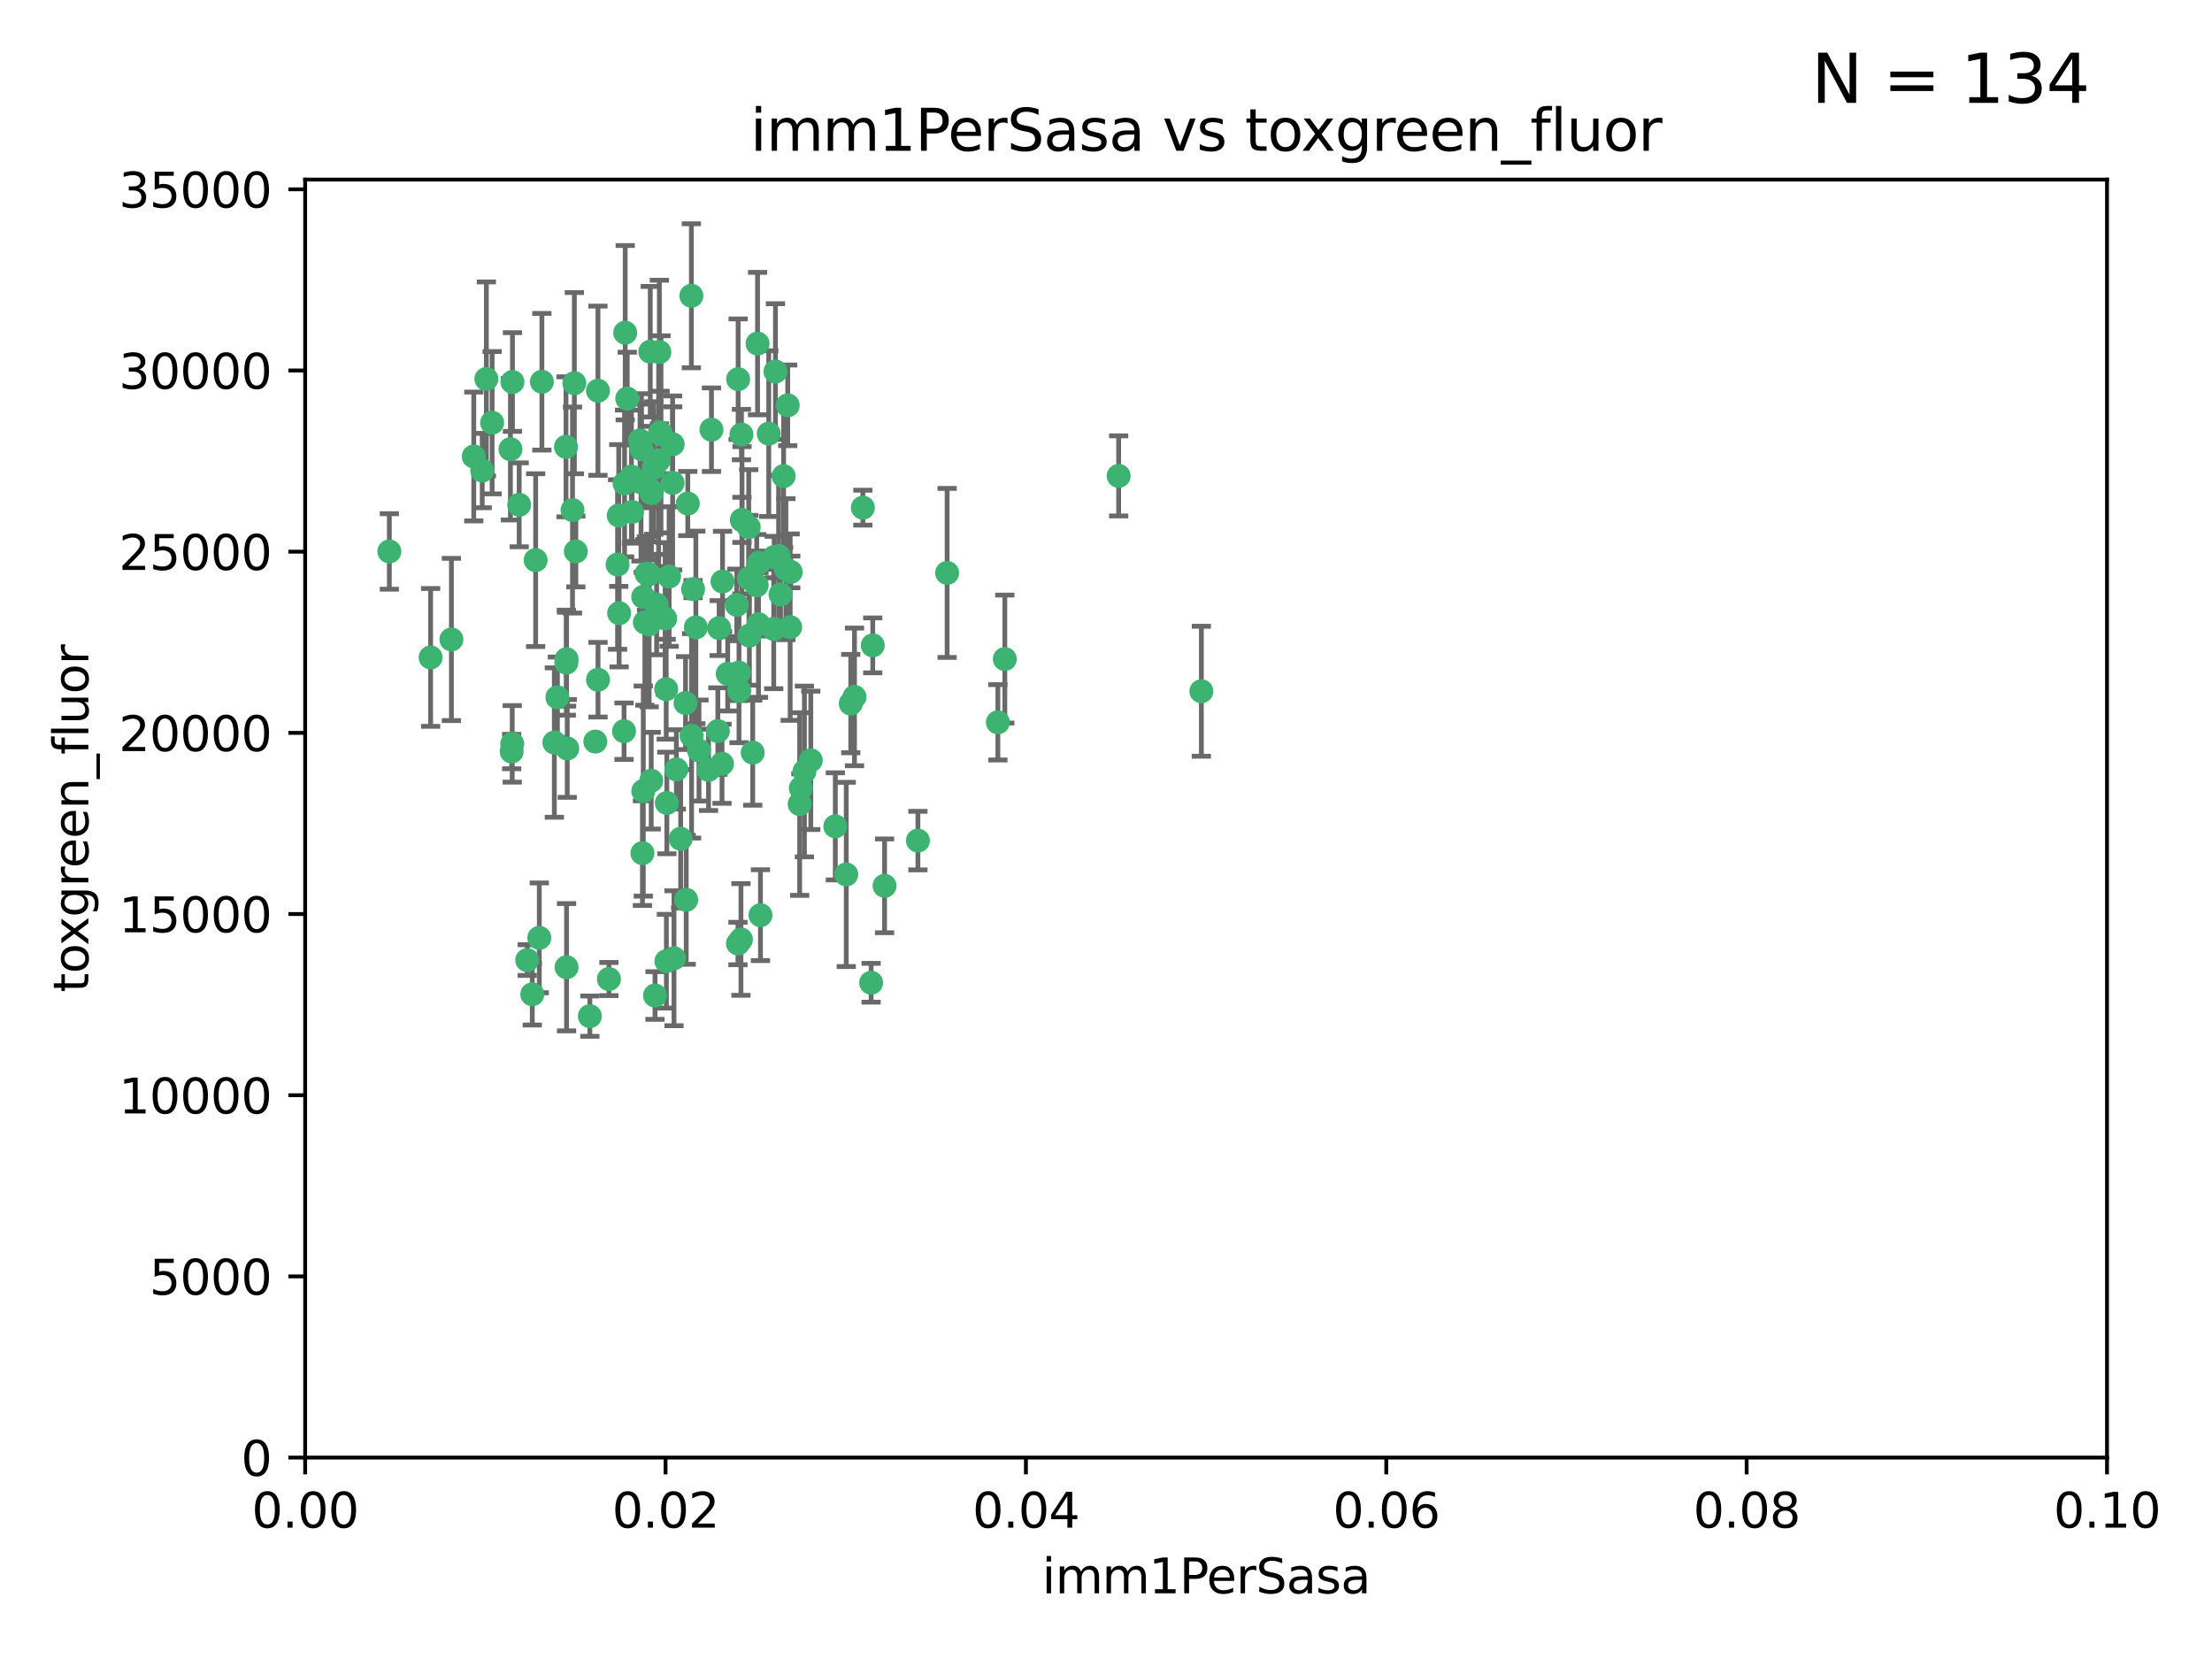 <?xml version="1.0" encoding="utf-8" standalone="no"?>
<!DOCTYPE svg PUBLIC "-//W3C//DTD SVG 1.1//EN"
  "http://www.w3.org/Graphics/SVG/1.1/DTD/svg11.dtd">
<svg xmlns:xlink="http://www.w3.org/1999/xlink" width="460.8pt" height="345.6pt" viewBox="0 0 460.8 345.6" xmlns="http://www.w3.org/2000/svg" version="1.1">
 <defs>
  <style type="text/css">*{stroke-linejoin: round; stroke-linecap: butt}</style>
 </defs>
 <g id="figure_1">
  <g id="patch_1">
   <path d="M 0 345.6 
L 460.8 345.6 
L 460.8 0 
L 0 0 
z
" style="fill: #ffffff"/>
  </g>
  <g id="axes_1">
   <g id="patch_2">
    <path d="M 63.571 303.64 
L 438.93 303.64 
L 438.93 37.411 
L 63.571 37.411 
z
" style="fill: #ffffff"/>
   </g>
   <g id="PathCollection_1">
    <defs>
     <path id="mdfb14cc38a" d="M 0 1.118 
C 0.297 1.118 0.581 1 0.791 0.791 
C 1 0.581 1.118 0.297 1.118 0 
C 1.118 -0.297 1 -0.581 0.791 -0.791 
C 0.581 -1 0.297 -1.118 0 -1.118 
C -0.297 -1.118 -0.581 -1 -0.791 -0.791 
C -1 -0.581 -1.118 -0.297 -1.118 0 
C -1.118 0.297 -1 0.581 -0.791 0.791 
C -0.581 1 -0.297 1.118 0 1.118 
z
" style="stroke: #3cb371"/>
    </defs>
    <g clip-path="url(#p2b3ad63b4c)">
     <use xlink:href="#mdfb14cc38a" x="81.107" y="114.876" style="fill: #3cb371; stroke: #3cb371"/>
     <use xlink:href="#mdfb14cc38a" x="101.319" y="78.941" style="fill: #3cb371; stroke: #3cb371"/>
     <use xlink:href="#mdfb14cc38a" x="108.155" y="105.159" style="fill: #3cb371; stroke: #3cb371"/>
     <use xlink:href="#mdfb14cc38a" x="111.586" y="116.686" style="fill: #3cb371; stroke: #3cb371"/>
     <use xlink:href="#mdfb14cc38a" x="106.332" y="93.574" style="fill: #3cb371; stroke: #3cb371"/>
     <use xlink:href="#mdfb14cc38a" x="100.458" y="98.026" style="fill: #3cb371; stroke: #3cb371"/>
     <use xlink:href="#mdfb14cc38a" x="98.695" y="95.094" style="fill: #3cb371; stroke: #3cb371"/>
     <use xlink:href="#mdfb14cc38a" x="89.706" y="136.954" style="fill: #3cb371; stroke: #3cb371"/>
     <use xlink:href="#mdfb14cc38a" x="156.017" y="120.482" style="fill: #3cb371; stroke: #3cb371"/>
     <use xlink:href="#mdfb14cc38a" x="148.21" y="89.516" style="fill: #3cb371; stroke: #3cb371"/>
     <use xlink:href="#mdfb14cc38a" x="106.757" y="79.578" style="fill: #3cb371; stroke: #3cb371"/>
     <use xlink:href="#mdfb14cc38a" x="137.211" y="95.918" style="fill: #3cb371; stroke: #3cb371"/>
     <use xlink:href="#mdfb14cc38a" x="119.957" y="114.875" style="fill: #3cb371; stroke: #3cb371"/>
     <use xlink:href="#mdfb14cc38a" x="102.518" y="88.059" style="fill: #3cb371; stroke: #3cb371"/>
     <use xlink:href="#mdfb14cc38a" x="161.277" y="116.045" style="fill: #3cb371; stroke: #3cb371"/>
     <use xlink:href="#mdfb14cc38a" x="130.666" y="83.03" style="fill: #3cb371; stroke: #3cb371"/>
     <use xlink:href="#mdfb14cc38a" x="161.183" y="131.024" style="fill: #3cb371; stroke: #3cb371"/>
     <use xlink:href="#mdfb14cc38a" x="112.885" y="79.526" style="fill: #3cb371; stroke: #3cb371"/>
     <use xlink:href="#mdfb14cc38a" x="130.11" y="100.71" style="fill: #3cb371; stroke: #3cb371"/>
     <use xlink:href="#mdfb14cc38a" x="137.361" y="73.336" style="fill: #3cb371; stroke: #3cb371"/>
     <use xlink:href="#mdfb14cc38a" x="167.576" y="160.712" style="fill: #3cb371; stroke: #3cb371"/>
     <use xlink:href="#mdfb14cc38a" x="149.54" y="152.304" style="fill: #3cb371; stroke: #3cb371"/>
     <use xlink:href="#mdfb14cc38a" x="164.607" y="130.646" style="fill: #3cb371; stroke: #3cb371"/>
     <use xlink:href="#mdfb14cc38a" x="134.683" y="119.488" style="fill: #3cb371; stroke: #3cb371"/>
     <use xlink:href="#mdfb14cc38a" x="140.118" y="100.601" style="fill: #3cb371; stroke: #3cb371"/>
     <use xlink:href="#mdfb14cc38a" x="135.699" y="102.727" style="fill: #3cb371; stroke: #3cb371"/>
     <use xlink:href="#mdfb14cc38a" x="157.637" y="121.921" style="fill: #3cb371; stroke: #3cb371"/>
     <use xlink:href="#mdfb14cc38a" x="162.201" y="115.814" style="fill: #3cb371; stroke: #3cb371"/>
     <use xlink:href="#mdfb14cc38a" x="155.975" y="109.818" style="fill: #3cb371; stroke: #3cb371"/>
     <use xlink:href="#mdfb14cc38a" x="135.464" y="73.266" style="fill: #3cb371; stroke: #3cb371"/>
     <use xlink:href="#mdfb14cc38a" x="138.568" y="128.839" style="fill: #3cb371; stroke: #3cb371"/>
     <use xlink:href="#mdfb14cc38a" x="164.725" y="119.146" style="fill: #3cb371; stroke: #3cb371"/>
     <use xlink:href="#mdfb14cc38a" x="158.417" y="190.648" style="fill: #3cb371; stroke: #3cb371"/>
     <use xlink:href="#mdfb14cc38a" x="124.564" y="81.394" style="fill: #3cb371; stroke: #3cb371"/>
     <use xlink:href="#mdfb14cc38a" x="118.027" y="137.321" style="fill: #3cb371; stroke: #3cb371"/>
     <use xlink:href="#mdfb14cc38a" x="133.537" y="100.483" style="fill: #3cb371; stroke: #3cb371"/>
     <use xlink:href="#mdfb14cc38a" x="144.066" y="153.285" style="fill: #3cb371; stroke: #3cb371"/>
     <use xlink:href="#mdfb14cc38a" x="168.903" y="158.394" style="fill: #3cb371; stroke: #3cb371"/>
     <use xlink:href="#mdfb14cc38a" x="133.331" y="91.754" style="fill: #3cb371; stroke: #3cb371"/>
     <use xlink:href="#mdfb14cc38a" x="136.786" y="125.947" style="fill: #3cb371; stroke: #3cb371"/>
     <use xlink:href="#mdfb14cc38a" x="135.226" y="130.067" style="fill: #3cb371; stroke: #3cb371"/>
     <use xlink:href="#mdfb14cc38a" x="137.695" y="90.475" style="fill: #3cb371; stroke: #3cb371"/>
     <use xlink:href="#mdfb14cc38a" x="124.016" y="154.483" style="fill: #3cb371; stroke: #3cb371"/>
     <use xlink:href="#mdfb14cc38a" x="128.894" y="107.386" style="fill: #3cb371; stroke: #3cb371"/>
     <use xlink:href="#mdfb14cc38a" x="128.653" y="117.601" style="fill: #3cb371; stroke: #3cb371"/>
     <use xlink:href="#mdfb14cc38a" x="177.231" y="146.564" style="fill: #3cb371; stroke: #3cb371"/>
     <use xlink:href="#mdfb14cc38a" x="131.665" y="106.653" style="fill: #3cb371; stroke: #3cb371"/>
     <use xlink:href="#mdfb14cc38a" x="135.696" y="102.24" style="fill: #3cb371; stroke: #3cb371"/>
     <use xlink:href="#mdfb14cc38a" x="135.196" y="119.635" style="fill: #3cb371; stroke: #3cb371"/>
     <use xlink:href="#mdfb14cc38a" x="119.649" y="79.819" style="fill: #3cb371; stroke: #3cb371"/>
     <use xlink:href="#mdfb14cc38a" x="133.995" y="124.329" style="fill: #3cb371; stroke: #3cb371"/>
     <use xlink:href="#mdfb14cc38a" x="144.38" y="122.72" style="fill: #3cb371; stroke: #3cb371"/>
     <use xlink:href="#mdfb14cc38a" x="126.849" y="203.953" style="fill: #3cb371; stroke: #3cb371"/>
     <use xlink:href="#mdfb14cc38a" x="181.811" y="134.443" style="fill: #3cb371; stroke: #3cb371"/>
     <use xlink:href="#mdfb14cc38a" x="137.51" y="90.084" style="fill: #3cb371; stroke: #3cb371"/>
     <use xlink:href="#mdfb14cc38a" x="117.908" y="93.08" style="fill: #3cb371; stroke: #3cb371"/>
     <use xlink:href="#mdfb14cc38a" x="106.707" y="154.954" style="fill: #3cb371; stroke: #3cb371"/>
     <use xlink:href="#mdfb14cc38a" x="143.28" y="104.896" style="fill: #3cb371; stroke: #3cb371"/>
     <use xlink:href="#mdfb14cc38a" x="106.59" y="156.559" style="fill: #3cb371; stroke: #3cb371"/>
     <use xlink:href="#mdfb14cc38a" x="131.536" y="99.298" style="fill: #3cb371; stroke: #3cb371"/>
     <use xlink:href="#mdfb14cc38a" x="145.613" y="156.348" style="fill: #3cb371; stroke: #3cb371"/>
     <use xlink:href="#mdfb14cc38a" x="150.409" y="159.107" style="fill: #3cb371; stroke: #3cb371"/>
     <use xlink:href="#mdfb14cc38a" x="179.751" y="105.756" style="fill: #3cb371; stroke: #3cb371"/>
     <use xlink:href="#mdfb14cc38a" x="136.196" y="97.498" style="fill: #3cb371; stroke: #3cb371"/>
     <use xlink:href="#mdfb14cc38a" x="140.132" y="92.545" style="fill: #3cb371; stroke: #3cb371"/>
     <use xlink:href="#mdfb14cc38a" x="153.995" y="143.916" style="fill: #3cb371; stroke: #3cb371"/>
     <use xlink:href="#mdfb14cc38a" x="160.144" y="90.332" style="fill: #3cb371; stroke: #3cb371"/>
     <use xlink:href="#mdfb14cc38a" x="139.392" y="120.108" style="fill: #3cb371; stroke: #3cb371"/>
     <use xlink:href="#mdfb14cc38a" x="122.878" y="211.686" style="fill: #3cb371; stroke: #3cb371"/>
     <use xlink:href="#mdfb14cc38a" x="154.563" y="108.301" style="fill: #3cb371; stroke: #3cb371"/>
     <use xlink:href="#mdfb14cc38a" x="158.007" y="130.038" style="fill: #3cb371; stroke: #3cb371"/>
     <use xlink:href="#mdfb14cc38a" x="157.812" y="71.573" style="fill: #3cb371; stroke: #3cb371"/>
     <use xlink:href="#mdfb14cc38a" x="109.831" y="200.005" style="fill: #3cb371; stroke: #3cb371"/>
     <use xlink:href="#mdfb14cc38a" x="153.769" y="78.988" style="fill: #3cb371; stroke: #3cb371"/>
     <use xlink:href="#mdfb14cc38a" x="149.81" y="130.84" style="fill: #3cb371; stroke: #3cb371"/>
     <use xlink:href="#mdfb14cc38a" x="118.169" y="155.918" style="fill: #3cb371; stroke: #3cb371"/>
     <use xlink:href="#mdfb14cc38a" x="136.451" y="207.381" style="fill: #3cb371; stroke: #3cb371"/>
     <use xlink:href="#mdfb14cc38a" x="140.407" y="199.62" style="fill: #3cb371; stroke: #3cb371"/>
     <use xlink:href="#mdfb14cc38a" x="154.575" y="108.373" style="fill: #3cb371; stroke: #3cb371"/>
     <use xlink:href="#mdfb14cc38a" x="151.594" y="140.37" style="fill: #3cb371; stroke: #3cb371"/>
     <use xlink:href="#mdfb14cc38a" x="147.6" y="160.372" style="fill: #3cb371; stroke: #3cb371"/>
     <use xlink:href="#mdfb14cc38a" x="178.006" y="145.178" style="fill: #3cb371; stroke: #3cb371"/>
     <use xlink:href="#mdfb14cc38a" x="153.495" y="126.015" style="fill: #3cb371; stroke: #3cb371"/>
     <use xlink:href="#mdfb14cc38a" x="161.542" y="77.397" style="fill: #3cb371; stroke: #3cb371"/>
     <use xlink:href="#mdfb14cc38a" x="158.116" y="117.209" style="fill: #3cb371; stroke: #3cb371"/>
     <use xlink:href="#mdfb14cc38a" x="142.811" y="146.458" style="fill: #3cb371; stroke: #3cb371"/>
     <use xlink:href="#mdfb14cc38a" x="133.632" y="93.572" style="fill: #3cb371; stroke: #3cb371"/>
     <use xlink:href="#mdfb14cc38a" x="163.716" y="118.565" style="fill: #3cb371; stroke: #3cb371"/>
     <use xlink:href="#mdfb14cc38a" x="129.998" y="152.32" style="fill: #3cb371; stroke: #3cb371"/>
     <use xlink:href="#mdfb14cc38a" x="128.977" y="127.738" style="fill: #3cb371; stroke: #3cb371"/>
     <use xlink:href="#mdfb14cc38a" x="130.241" y="69.309" style="fill: #3cb371; stroke: #3cb371"/>
     <use xlink:href="#mdfb14cc38a" x="138.918" y="167.27" style="fill: #3cb371; stroke: #3cb371"/>
     <use xlink:href="#mdfb14cc38a" x="116.121" y="145.262" style="fill: #3cb371; stroke: #3cb371"/>
     <use xlink:href="#mdfb14cc38a" x="207.877" y="150.469" style="fill: #3cb371; stroke: #3cb371"/>
     <use xlink:href="#mdfb14cc38a" x="209.321" y="137.292" style="fill: #3cb371; stroke: #3cb371"/>
     <use xlink:href="#mdfb14cc38a" x="117.976" y="138.041" style="fill: #3cb371; stroke: #3cb371"/>
     <use xlink:href="#mdfb14cc38a" x="142.949" y="187.448" style="fill: #3cb371; stroke: #3cb371"/>
     <use xlink:href="#mdfb14cc38a" x="153.946" y="140.122" style="fill: #3cb371; stroke: #3cb371"/>
     <use xlink:href="#mdfb14cc38a" x="112.344" y="195.371" style="fill: #3cb371; stroke: #3cb371"/>
     <use xlink:href="#mdfb14cc38a" x="163.241" y="99.184" style="fill: #3cb371; stroke: #3cb371"/>
     <use xlink:href="#mdfb14cc38a" x="144.029" y="61.614" style="fill: #3cb371; stroke: #3cb371"/>
     <use xlink:href="#mdfb14cc38a" x="150.516" y="121.135" style="fill: #3cb371; stroke: #3cb371"/>
     <use xlink:href="#mdfb14cc38a" x="119.263" y="106.253" style="fill: #3cb371; stroke: #3cb371"/>
     <use xlink:href="#mdfb14cc38a" x="164.097" y="84.44" style="fill: #3cb371; stroke: #3cb371"/>
     <use xlink:href="#mdfb14cc38a" x="156.112" y="132.411" style="fill: #3cb371; stroke: #3cb371"/>
     <use xlink:href="#mdfb14cc38a" x="233.037" y="99.14" style="fill: #3cb371; stroke: #3cb371"/>
     <use xlink:href="#mdfb14cc38a" x="181.47" y="204.723" style="fill: #3cb371; stroke: #3cb371"/>
     <use xlink:href="#mdfb14cc38a" x="166.831" y="164.19" style="fill: #3cb371; stroke: #3cb371"/>
     <use xlink:href="#mdfb14cc38a" x="250.266" y="143.999" style="fill: #3cb371; stroke: #3cb371"/>
     <use xlink:href="#mdfb14cc38a" x="176.29" y="182.16" style="fill: #3cb371; stroke: #3cb371"/>
     <use xlink:href="#mdfb14cc38a" x="174.014" y="172.143" style="fill: #3cb371; stroke: #3cb371"/>
     <use xlink:href="#mdfb14cc38a" x="156.807" y="156.792" style="fill: #3cb371; stroke: #3cb371"/>
     <use xlink:href="#mdfb14cc38a" x="94.037" y="133.213" style="fill: #3cb371; stroke: #3cb371"/>
     <use xlink:href="#mdfb14cc38a" x="154.458" y="90.523" style="fill: #3cb371; stroke: #3cb371"/>
     <use xlink:href="#mdfb14cc38a" x="140.899" y="160.289" style="fill: #3cb371; stroke: #3cb371"/>
     <use xlink:href="#mdfb14cc38a" x="153.727" y="196.552" style="fill: #3cb371; stroke: #3cb371"/>
     <use xlink:href="#mdfb14cc38a" x="144.959" y="130.703" style="fill: #3cb371; stroke: #3cb371"/>
     <use xlink:href="#mdfb14cc38a" x="197.304" y="119.349" style="fill: #3cb371; stroke: #3cb371"/>
     <use xlink:href="#mdfb14cc38a" x="133.833" y="177.728" style="fill: #3cb371; stroke: #3cb371"/>
     <use xlink:href="#mdfb14cc38a" x="154.355" y="195.709" style="fill: #3cb371; stroke: #3cb371"/>
     <use xlink:href="#mdfb14cc38a" x="141.792" y="174.728" style="fill: #3cb371; stroke: #3cb371"/>
     <use xlink:href="#mdfb14cc38a" x="124.578" y="141.593" style="fill: #3cb371; stroke: #3cb371"/>
     <use xlink:href="#mdfb14cc38a" x="191.219" y="175.112" style="fill: #3cb371; stroke: #3cb371"/>
     <use xlink:href="#mdfb14cc38a" x="110.882" y="207.131" style="fill: #3cb371; stroke: #3cb371"/>
     <use xlink:href="#mdfb14cc38a" x="115.48" y="154.686" style="fill: #3cb371; stroke: #3cb371"/>
     <use xlink:href="#mdfb14cc38a" x="134.334" y="129.656" style="fill: #3cb371; stroke: #3cb371"/>
     <use xlink:href="#mdfb14cc38a" x="134.01" y="164.794" style="fill: #3cb371; stroke: #3cb371"/>
     <use xlink:href="#mdfb14cc38a" x="138.782" y="143.576" style="fill: #3cb371; stroke: #3cb371"/>
     <use xlink:href="#mdfb14cc38a" x="138.822" y="200.236" style="fill: #3cb371; stroke: #3cb371"/>
     <use xlink:href="#mdfb14cc38a" x="135.66" y="162.629" style="fill: #3cb371; stroke: #3cb371"/>
     <use xlink:href="#mdfb14cc38a" x="166.587" y="167.495" style="fill: #3cb371; stroke: #3cb371"/>
     <use xlink:href="#mdfb14cc38a" x="162.604" y="123.828" style="fill: #3cb371; stroke: #3cb371"/>
     <use xlink:href="#mdfb14cc38a" x="118.024" y="201.488" style="fill: #3cb371; stroke: #3cb371"/>
     <use xlink:href="#mdfb14cc38a" x="184.271" y="184.534" style="fill: #3cb371; stroke: #3cb371"/>
    </g>
   </g>
   <g id="matplotlib.axis_1">
    <g id="xtick_1">
     <g id="line2d_1">
      <defs>
       <path id="m2417af329f" d="M 0 0 
L 0 3.5 
" style="stroke: #000000; stroke-width: 0.8"/>
      </defs>
      <g>
       <use xlink:href="#m2417af329f" x="63.571" y="303.64" style="stroke: #000000; stroke-width: 0.8"/>
      </g>
     </g>
     <g id="text_1">
      <!-- 0.00 -->
      <g transform="translate(52.438 318.238)scale(0.1 -0.1)">
       <defs>
        <path id="DejaVuSans-30" d="M 2034 4250 
Q 1547 4250 1301 3770 
Q 1056 3291 1056 2328 
Q 1056 1369 1301 889 
Q 1547 409 2034 409 
Q 2525 409 2770 889 
Q 3016 1369 3016 2328 
Q 3016 3291 2770 3770 
Q 2525 4250 2034 4250 
z
M 2034 4750 
Q 2819 4750 3233 4129 
Q 3647 3509 3647 2328 
Q 3647 1150 3233 529 
Q 2819 -91 2034 -91 
Q 1250 -91 836 529 
Q 422 1150 422 2328 
Q 422 3509 836 4129 
Q 1250 4750 2034 4750 
z
" transform="scale(0.016)"/>
        <path id="DejaVuSans-2e" d="M 684 794 
L 1344 794 
L 1344 0 
L 684 0 
L 684 794 
z
" transform="scale(0.016)"/>
       </defs>
       <use xlink:href="#DejaVuSans-30"/>
       <use xlink:href="#DejaVuSans-2e" x="63.623"/>
       <use xlink:href="#DejaVuSans-30" x="95.41"/>
       <use xlink:href="#DejaVuSans-30" x="159.033"/>
      </g>
     </g>
    </g>
    <g id="xtick_2">
     <g id="line2d_2">
      <g>
       <use xlink:href="#m2417af329f" x="138.643" y="303.64" style="stroke: #000000; stroke-width: 0.8"/>
      </g>
     </g>
     <g id="text_2">
      <!-- 0.02 -->
      <g transform="translate(127.51 318.238)scale(0.1 -0.1)">
       <defs>
        <path id="DejaVuSans-32" d="M 1228 531 
L 3431 531 
L 3431 0 
L 469 0 
L 469 531 
Q 828 903 1448 1529 
Q 2069 2156 2228 2338 
Q 2531 2678 2651 2914 
Q 2772 3150 2772 3378 
Q 2772 3750 2511 3984 
Q 2250 4219 1831 4219 
Q 1534 4219 1204 4116 
Q 875 4013 500 3803 
L 500 4441 
Q 881 4594 1212 4672 
Q 1544 4750 1819 4750 
Q 2544 4750 2975 4387 
Q 3406 4025 3406 3419 
Q 3406 3131 3298 2873 
Q 3191 2616 2906 2266 
Q 2828 2175 2409 1742 
Q 1991 1309 1228 531 
z
" transform="scale(0.016)"/>
       </defs>
       <use xlink:href="#DejaVuSans-30"/>
       <use xlink:href="#DejaVuSans-2e" x="63.623"/>
       <use xlink:href="#DejaVuSans-30" x="95.41"/>
       <use xlink:href="#DejaVuSans-32" x="159.033"/>
      </g>
     </g>
    </g>
    <g id="xtick_3">
     <g id="line2d_3">
      <g>
       <use xlink:href="#m2417af329f" x="213.715" y="303.64" style="stroke: #000000; stroke-width: 0.8"/>
      </g>
     </g>
     <g id="text_3">
      <!-- 0.04 -->
      <g transform="translate(202.582 318.238)scale(0.1 -0.1)">
       <defs>
        <path id="DejaVuSans-34" d="M 2419 4116 
L 825 1625 
L 2419 1625 
L 2419 4116 
z
M 2253 4666 
L 3047 4666 
L 3047 1625 
L 3713 1625 
L 3713 1100 
L 3047 1100 
L 3047 0 
L 2419 0 
L 2419 1100 
L 313 1100 
L 313 1709 
L 2253 4666 
z
" transform="scale(0.016)"/>
       </defs>
       <use xlink:href="#DejaVuSans-30"/>
       <use xlink:href="#DejaVuSans-2e" x="63.623"/>
       <use xlink:href="#DejaVuSans-30" x="95.41"/>
       <use xlink:href="#DejaVuSans-34" x="159.033"/>
      </g>
     </g>
    </g>
    <g id="xtick_4">
     <g id="line2d_4">
      <g>
       <use xlink:href="#m2417af329f" x="288.786" y="303.64" style="stroke: #000000; stroke-width: 0.8"/>
      </g>
     </g>
     <g id="text_4">
      <!-- 0.06 -->
      <g transform="translate(277.654 318.238)scale(0.1 -0.1)">
       <defs>
        <path id="DejaVuSans-36" d="M 2113 2584 
Q 1688 2584 1439 2293 
Q 1191 2003 1191 1497 
Q 1191 994 1439 701 
Q 1688 409 2113 409 
Q 2538 409 2786 701 
Q 3034 994 3034 1497 
Q 3034 2003 2786 2293 
Q 2538 2584 2113 2584 
z
M 3366 4563 
L 3366 3988 
Q 3128 4100 2886 4159 
Q 2644 4219 2406 4219 
Q 1781 4219 1451 3797 
Q 1122 3375 1075 2522 
Q 1259 2794 1537 2939 
Q 1816 3084 2150 3084 
Q 2853 3084 3261 2657 
Q 3669 2231 3669 1497 
Q 3669 778 3244 343 
Q 2819 -91 2113 -91 
Q 1303 -91 875 529 
Q 447 1150 447 2328 
Q 447 3434 972 4092 
Q 1497 4750 2381 4750 
Q 2619 4750 2861 4703 
Q 3103 4656 3366 4563 
z
" transform="scale(0.016)"/>
       </defs>
       <use xlink:href="#DejaVuSans-30"/>
       <use xlink:href="#DejaVuSans-2e" x="63.623"/>
       <use xlink:href="#DejaVuSans-30" x="95.41"/>
       <use xlink:href="#DejaVuSans-36" x="159.033"/>
      </g>
     </g>
    </g>
    <g id="xtick_5">
     <g id="line2d_5">
      <g>
       <use xlink:href="#m2417af329f" x="363.858" y="303.64" style="stroke: #000000; stroke-width: 0.8"/>
      </g>
     </g>
     <g id="text_5">
      <!-- 0.08 -->
      <g transform="translate(352.725 318.238)scale(0.1 -0.1)">
       <defs>
        <path id="DejaVuSans-38" d="M 2034 2216 
Q 1584 2216 1326 1975 
Q 1069 1734 1069 1313 
Q 1069 891 1326 650 
Q 1584 409 2034 409 
Q 2484 409 2743 651 
Q 3003 894 3003 1313 
Q 3003 1734 2745 1975 
Q 2488 2216 2034 2216 
z
M 1403 2484 
Q 997 2584 770 2862 
Q 544 3141 544 3541 
Q 544 4100 942 4425 
Q 1341 4750 2034 4750 
Q 2731 4750 3128 4425 
Q 3525 4100 3525 3541 
Q 3525 3141 3298 2862 
Q 3072 2584 2669 2484 
Q 3125 2378 3379 2068 
Q 3634 1759 3634 1313 
Q 3634 634 3220 271 
Q 2806 -91 2034 -91 
Q 1263 -91 848 271 
Q 434 634 434 1313 
Q 434 1759 690 2068 
Q 947 2378 1403 2484 
z
M 1172 3481 
Q 1172 3119 1398 2916 
Q 1625 2713 2034 2713 
Q 2441 2713 2670 2916 
Q 2900 3119 2900 3481 
Q 2900 3844 2670 4047 
Q 2441 4250 2034 4250 
Q 1625 4250 1398 4047 
Q 1172 3844 1172 3481 
z
" transform="scale(0.016)"/>
       </defs>
       <use xlink:href="#DejaVuSans-30"/>
       <use xlink:href="#DejaVuSans-2e" x="63.623"/>
       <use xlink:href="#DejaVuSans-30" x="95.41"/>
       <use xlink:href="#DejaVuSans-38" x="159.033"/>
      </g>
     </g>
    </g>
    <g id="xtick_6">
     <g id="line2d_6">
      <g>
       <use xlink:href="#m2417af329f" x="438.93" y="303.64" style="stroke: #000000; stroke-width: 0.8"/>
      </g>
     </g>
     <g id="text_6">
      <!-- 0.10 -->
      <g transform="translate(427.797 318.238)scale(0.1 -0.1)">
       <defs>
        <path id="DejaVuSans-31" d="M 794 531 
L 1825 531 
L 1825 4091 
L 703 3866 
L 703 4441 
L 1819 4666 
L 2450 4666 
L 2450 531 
L 3481 531 
L 3481 0 
L 794 0 
L 794 531 
z
" transform="scale(0.016)"/>
       </defs>
       <use xlink:href="#DejaVuSans-30"/>
       <use xlink:href="#DejaVuSans-2e" x="63.623"/>
       <use xlink:href="#DejaVuSans-31" x="95.41"/>
       <use xlink:href="#DejaVuSans-30" x="159.033"/>
      </g>
     </g>
    </g>
    <g id="text_7">
     <!-- imm1PerSasa -->
     <g transform="translate(217.067 331.917)scale(0.1 -0.1)">
      <defs>
       <path id="DejaVuSans-69" d="M 603 3500 
L 1178 3500 
L 1178 0 
L 603 0 
L 603 3500 
z
M 603 4863 
L 1178 4863 
L 1178 4134 
L 603 4134 
L 603 4863 
z
" transform="scale(0.016)"/>
       <path id="DejaVuSans-6d" d="M 3328 2828 
Q 3544 3216 3844 3400 
Q 4144 3584 4550 3584 
Q 5097 3584 5394 3201 
Q 5691 2819 5691 2113 
L 5691 0 
L 5113 0 
L 5113 2094 
Q 5113 2597 4934 2840 
Q 4756 3084 4391 3084 
Q 3944 3084 3684 2787 
Q 3425 2491 3425 1978 
L 3425 0 
L 2847 0 
L 2847 2094 
Q 2847 2600 2669 2842 
Q 2491 3084 2119 3084 
Q 1678 3084 1418 2786 
Q 1159 2488 1159 1978 
L 1159 0 
L 581 0 
L 581 3500 
L 1159 3500 
L 1159 2956 
Q 1356 3278 1631 3431 
Q 1906 3584 2284 3584 
Q 2666 3584 2933 3390 
Q 3200 3197 3328 2828 
z
" transform="scale(0.016)"/>
       <path id="DejaVuSans-50" d="M 1259 4147 
L 1259 2394 
L 2053 2394 
Q 2494 2394 2734 2622 
Q 2975 2850 2975 3272 
Q 2975 3691 2734 3919 
Q 2494 4147 2053 4147 
L 1259 4147 
z
M 628 4666 
L 2053 4666 
Q 2838 4666 3239 4311 
Q 3641 3956 3641 3272 
Q 3641 2581 3239 2228 
Q 2838 1875 2053 1875 
L 1259 1875 
L 1259 0 
L 628 0 
L 628 4666 
z
" transform="scale(0.016)"/>
       <path id="DejaVuSans-65" d="M 3597 1894 
L 3597 1613 
L 953 1613 
Q 991 1019 1311 708 
Q 1631 397 2203 397 
Q 2534 397 2845 478 
Q 3156 559 3463 722 
L 3463 178 
Q 3153 47 2828 -22 
Q 2503 -91 2169 -91 
Q 1331 -91 842 396 
Q 353 884 353 1716 
Q 353 2575 817 3079 
Q 1281 3584 2069 3584 
Q 2775 3584 3186 3129 
Q 3597 2675 3597 1894 
z
M 3022 2063 
Q 3016 2534 2758 2815 
Q 2500 3097 2075 3097 
Q 1594 3097 1305 2825 
Q 1016 2553 972 2059 
L 3022 2063 
z
" transform="scale(0.016)"/>
       <path id="DejaVuSans-72" d="M 2631 2963 
Q 2534 3019 2420 3045 
Q 2306 3072 2169 3072 
Q 1681 3072 1420 2755 
Q 1159 2438 1159 1844 
L 1159 0 
L 581 0 
L 581 3500 
L 1159 3500 
L 1159 2956 
Q 1341 3275 1631 3429 
Q 1922 3584 2338 3584 
Q 2397 3584 2469 3576 
Q 2541 3569 2628 3553 
L 2631 2963 
z
" transform="scale(0.016)"/>
       <path id="DejaVuSans-53" d="M 3425 4513 
L 3425 3897 
Q 3066 4069 2747 4153 
Q 2428 4238 2131 4238 
Q 1616 4238 1336 4038 
Q 1056 3838 1056 3469 
Q 1056 3159 1242 3001 
Q 1428 2844 1947 2747 
L 2328 2669 
Q 3034 2534 3370 2195 
Q 3706 1856 3706 1288 
Q 3706 609 3251 259 
Q 2797 -91 1919 -91 
Q 1588 -91 1214 -16 
Q 841 59 441 206 
L 441 856 
Q 825 641 1194 531 
Q 1563 422 1919 422 
Q 2459 422 2753 634 
Q 3047 847 3047 1241 
Q 3047 1584 2836 1778 
Q 2625 1972 2144 2069 
L 1759 2144 
Q 1053 2284 737 2584 
Q 422 2884 422 3419 
Q 422 4038 858 4394 
Q 1294 4750 2059 4750 
Q 2388 4750 2728 4690 
Q 3069 4631 3425 4513 
z
" transform="scale(0.016)"/>
       <path id="DejaVuSans-61" d="M 2194 1759 
Q 1497 1759 1228 1600 
Q 959 1441 959 1056 
Q 959 750 1161 570 
Q 1363 391 1709 391 
Q 2188 391 2477 730 
Q 2766 1069 2766 1631 
L 2766 1759 
L 2194 1759 
z
M 3341 1997 
L 3341 0 
L 2766 0 
L 2766 531 
Q 2569 213 2275 61 
Q 1981 -91 1556 -91 
Q 1019 -91 701 211 
Q 384 513 384 1019 
Q 384 1609 779 1909 
Q 1175 2209 1959 2209 
L 2766 2209 
L 2766 2266 
Q 2766 2663 2505 2880 
Q 2244 3097 1772 3097 
Q 1472 3097 1187 3025 
Q 903 2953 641 2809 
L 641 3341 
Q 956 3463 1253 3523 
Q 1550 3584 1831 3584 
Q 2591 3584 2966 3190 
Q 3341 2797 3341 1997 
z
" transform="scale(0.016)"/>
       <path id="DejaVuSans-73" d="M 2834 3397 
L 2834 2853 
Q 2591 2978 2328 3040 
Q 2066 3103 1784 3103 
Q 1356 3103 1142 2972 
Q 928 2841 928 2578 
Q 928 2378 1081 2264 
Q 1234 2150 1697 2047 
L 1894 2003 
Q 2506 1872 2764 1633 
Q 3022 1394 3022 966 
Q 3022 478 2636 193 
Q 2250 -91 1575 -91 
Q 1294 -91 989 -36 
Q 684 19 347 128 
L 347 722 
Q 666 556 975 473 
Q 1284 391 1588 391 
Q 1994 391 2212 530 
Q 2431 669 2431 922 
Q 2431 1156 2273 1281 
Q 2116 1406 1581 1522 
L 1381 1569 
Q 847 1681 609 1914 
Q 372 2147 372 2553 
Q 372 3047 722 3315 
Q 1072 3584 1716 3584 
Q 2034 3584 2315 3537 
Q 2597 3491 2834 3397 
z
" transform="scale(0.016)"/>
      </defs>
      <use xlink:href="#DejaVuSans-69"/>
      <use xlink:href="#DejaVuSans-6d" x="27.783"/>
      <use xlink:href="#DejaVuSans-6d" x="125.195"/>
      <use xlink:href="#DejaVuSans-31" x="222.607"/>
      <use xlink:href="#DejaVuSans-50" x="286.23"/>
      <use xlink:href="#DejaVuSans-65" x="342.908"/>
      <use xlink:href="#DejaVuSans-72" x="404.432"/>
      <use xlink:href="#DejaVuSans-53" x="445.545"/>
      <use xlink:href="#DejaVuSans-61" x="509.021"/>
      <use xlink:href="#DejaVuSans-73" x="570.301"/>
      <use xlink:href="#DejaVuSans-61" x="622.4"/>
     </g>
    </g>
   </g>
   <g id="matplotlib.axis_2">
    <g id="ytick_1">
     <g id="line2d_7">
      <defs>
       <path id="mcd8d30aae7" d="M 0 0 
L -3.5 0 
" style="stroke: #000000; stroke-width: 0.8"/>
      </defs>
      <g>
       <use xlink:href="#mcd8d30aae7" x="63.571" y="303.64" style="stroke: #000000; stroke-width: 0.8"/>
      </g>
     </g>
     <g id="text_8">
      <!-- 0 -->
      <g transform="translate(50.209 307.439)scale(0.1 -0.1)">
       <use xlink:href="#DejaVuSans-30"/>
      </g>
     </g>
    </g>
    <g id="ytick_2">
     <g id="line2d_8">
      <g>
       <use xlink:href="#mcd8d30aae7" x="63.571" y="265.897" style="stroke: #000000; stroke-width: 0.8"/>
      </g>
     </g>
     <g id="text_9">
      <!-- 5000 -->
      <g transform="translate(31.121 269.696)scale(0.1 -0.1)">
       <defs>
        <path id="DejaVuSans-35" d="M 691 4666 
L 3169 4666 
L 3169 4134 
L 1269 4134 
L 1269 2991 
Q 1406 3038 1543 3061 
Q 1681 3084 1819 3084 
Q 2600 3084 3056 2656 
Q 3513 2228 3513 1497 
Q 3513 744 3044 326 
Q 2575 -91 1722 -91 
Q 1428 -91 1123 -41 
Q 819 9 494 109 
L 494 744 
Q 775 591 1075 516 
Q 1375 441 1709 441 
Q 2250 441 2565 725 
Q 2881 1009 2881 1497 
Q 2881 1984 2565 2268 
Q 2250 2553 1709 2553 
Q 1456 2553 1204 2497 
Q 953 2441 691 2322 
L 691 4666 
z
" transform="scale(0.016)"/>
       </defs>
       <use xlink:href="#DejaVuSans-35"/>
       <use xlink:href="#DejaVuSans-30" x="63.623"/>
       <use xlink:href="#DejaVuSans-30" x="127.246"/>
       <use xlink:href="#DejaVuSans-30" x="190.869"/>
      </g>
     </g>
    </g>
    <g id="ytick_3">
     <g id="line2d_9">
      <g>
       <use xlink:href="#mcd8d30aae7" x="63.571" y="228.154" style="stroke: #000000; stroke-width: 0.8"/>
      </g>
     </g>
     <g id="text_10">
      <!-- 10000 -->
      <g transform="translate(24.759 231.953)scale(0.1 -0.1)">
       <use xlink:href="#DejaVuSans-31"/>
       <use xlink:href="#DejaVuSans-30" x="63.623"/>
       <use xlink:href="#DejaVuSans-30" x="127.246"/>
       <use xlink:href="#DejaVuSans-30" x="190.869"/>
       <use xlink:href="#DejaVuSans-30" x="254.492"/>
      </g>
     </g>
    </g>
    <g id="ytick_4">
     <g id="line2d_10">
      <g>
       <use xlink:href="#mcd8d30aae7" x="63.571" y="190.411" style="stroke: #000000; stroke-width: 0.8"/>
      </g>
     </g>
     <g id="text_11">
      <!-- 15000 -->
      <g transform="translate(24.759 194.21)scale(0.1 -0.1)">
       <use xlink:href="#DejaVuSans-31"/>
       <use xlink:href="#DejaVuSans-35" x="63.623"/>
       <use xlink:href="#DejaVuSans-30" x="127.246"/>
       <use xlink:href="#DejaVuSans-30" x="190.869"/>
       <use xlink:href="#DejaVuSans-30" x="254.492"/>
      </g>
     </g>
    </g>
    <g id="ytick_5">
     <g id="line2d_11">
      <g>
       <use xlink:href="#mcd8d30aae7" x="63.571" y="152.668" style="stroke: #000000; stroke-width: 0.8"/>
      </g>
     </g>
     <g id="text_12">
      <!-- 20000 -->
      <g transform="translate(24.759 156.467)scale(0.1 -0.1)">
       <use xlink:href="#DejaVuSans-32"/>
       <use xlink:href="#DejaVuSans-30" x="63.623"/>
       <use xlink:href="#DejaVuSans-30" x="127.246"/>
       <use xlink:href="#DejaVuSans-30" x="190.869"/>
       <use xlink:href="#DejaVuSans-30" x="254.492"/>
      </g>
     </g>
    </g>
    <g id="ytick_6">
     <g id="line2d_12">
      <g>
       <use xlink:href="#mcd8d30aae7" x="63.571" y="114.925" style="stroke: #000000; stroke-width: 0.8"/>
      </g>
     </g>
     <g id="text_13">
      <!-- 25000 -->
      <g transform="translate(24.759 118.724)scale(0.1 -0.1)">
       <use xlink:href="#DejaVuSans-32"/>
       <use xlink:href="#DejaVuSans-35" x="63.623"/>
       <use xlink:href="#DejaVuSans-30" x="127.246"/>
       <use xlink:href="#DejaVuSans-30" x="190.869"/>
       <use xlink:href="#DejaVuSans-30" x="254.492"/>
      </g>
     </g>
    </g>
    <g id="ytick_7">
     <g id="line2d_13">
      <g>
       <use xlink:href="#mcd8d30aae7" x="63.571" y="77.181" style="stroke: #000000; stroke-width: 0.8"/>
      </g>
     </g>
     <g id="text_14">
      <!-- 30000 -->
      <g transform="translate(24.759 80.981)scale(0.1 -0.1)">
       <defs>
        <path id="DejaVuSans-33" d="M 2597 2516 
Q 3050 2419 3304 2112 
Q 3559 1806 3559 1356 
Q 3559 666 3084 287 
Q 2609 -91 1734 -91 
Q 1441 -91 1130 -33 
Q 819 25 488 141 
L 488 750 
Q 750 597 1062 519 
Q 1375 441 1716 441 
Q 2309 441 2620 675 
Q 2931 909 2931 1356 
Q 2931 1769 2642 2001 
Q 2353 2234 1838 2234 
L 1294 2234 
L 1294 2753 
L 1863 2753 
Q 2328 2753 2575 2939 
Q 2822 3125 2822 3475 
Q 2822 3834 2567 4026 
Q 2313 4219 1838 4219 
Q 1578 4219 1281 4162 
Q 984 4106 628 3988 
L 628 4550 
Q 988 4650 1302 4700 
Q 1616 4750 1894 4750 
Q 2613 4750 3031 4423 
Q 3450 4097 3450 3541 
Q 3450 3153 3228 2886 
Q 3006 2619 2597 2516 
z
" transform="scale(0.016)"/>
       </defs>
       <use xlink:href="#DejaVuSans-33"/>
       <use xlink:href="#DejaVuSans-30" x="63.623"/>
       <use xlink:href="#DejaVuSans-30" x="127.246"/>
       <use xlink:href="#DejaVuSans-30" x="190.869"/>
       <use xlink:href="#DejaVuSans-30" x="254.492"/>
      </g>
     </g>
    </g>
    <g id="ytick_8">
     <g id="line2d_14">
      <g>
       <use xlink:href="#mcd8d30aae7" x="63.571" y="39.438" style="stroke: #000000; stroke-width: 0.8"/>
      </g>
     </g>
     <g id="text_15">
      <!-- 35000 -->
      <g transform="translate(24.759 43.238)scale(0.1 -0.1)">
       <use xlink:href="#DejaVuSans-33"/>
       <use xlink:href="#DejaVuSans-35" x="63.623"/>
       <use xlink:href="#DejaVuSans-30" x="127.246"/>
       <use xlink:href="#DejaVuSans-30" x="190.869"/>
       <use xlink:href="#DejaVuSans-30" x="254.492"/>
      </g>
     </g>
    </g>
    <g id="text_16">
     <!-- toxgreen_fluor -->
     <g transform="translate(18.401 206.72)rotate(-90)scale(0.1 -0.1)">
      <defs>
       <path id="DejaVuSans-74" d="M 1172 4494 
L 1172 3500 
L 2356 3500 
L 2356 3053 
L 1172 3053 
L 1172 1153 
Q 1172 725 1289 603 
Q 1406 481 1766 481 
L 2356 481 
L 2356 0 
L 1766 0 
Q 1100 0 847 248 
Q 594 497 594 1153 
L 594 3053 
L 172 3053 
L 172 3500 
L 594 3500 
L 594 4494 
L 1172 4494 
z
" transform="scale(0.016)"/>
       <path id="DejaVuSans-6f" d="M 1959 3097 
Q 1497 3097 1228 2736 
Q 959 2375 959 1747 
Q 959 1119 1226 758 
Q 1494 397 1959 397 
Q 2419 397 2687 759 
Q 2956 1122 2956 1747 
Q 2956 2369 2687 2733 
Q 2419 3097 1959 3097 
z
M 1959 3584 
Q 2709 3584 3137 3096 
Q 3566 2609 3566 1747 
Q 3566 888 3137 398 
Q 2709 -91 1959 -91 
Q 1206 -91 779 398 
Q 353 888 353 1747 
Q 353 2609 779 3096 
Q 1206 3584 1959 3584 
z
" transform="scale(0.016)"/>
       <path id="DejaVuSans-78" d="M 3513 3500 
L 2247 1797 
L 3578 0 
L 2900 0 
L 1881 1375 
L 863 0 
L 184 0 
L 1544 1831 
L 300 3500 
L 978 3500 
L 1906 2253 
L 2834 3500 
L 3513 3500 
z
" transform="scale(0.016)"/>
       <path id="DejaVuSans-67" d="M 2906 1791 
Q 2906 2416 2648 2759 
Q 2391 3103 1925 3103 
Q 1463 3103 1205 2759 
Q 947 2416 947 1791 
Q 947 1169 1205 825 
Q 1463 481 1925 481 
Q 2391 481 2648 825 
Q 2906 1169 2906 1791 
z
M 3481 434 
Q 3481 -459 3084 -895 
Q 2688 -1331 1869 -1331 
Q 1566 -1331 1297 -1286 
Q 1028 -1241 775 -1147 
L 775 -588 
Q 1028 -725 1275 -790 
Q 1522 -856 1778 -856 
Q 2344 -856 2625 -561 
Q 2906 -266 2906 331 
L 2906 616 
Q 2728 306 2450 153 
Q 2172 0 1784 0 
Q 1141 0 747 490 
Q 353 981 353 1791 
Q 353 2603 747 3093 
Q 1141 3584 1784 3584 
Q 2172 3584 2450 3431 
Q 2728 3278 2906 2969 
L 2906 3500 
L 3481 3500 
L 3481 434 
z
" transform="scale(0.016)"/>
       <path id="DejaVuSans-6e" d="M 3513 2113 
L 3513 0 
L 2938 0 
L 2938 2094 
Q 2938 2591 2744 2837 
Q 2550 3084 2163 3084 
Q 1697 3084 1428 2787 
Q 1159 2491 1159 1978 
L 1159 0 
L 581 0 
L 581 3500 
L 1159 3500 
L 1159 2956 
Q 1366 3272 1645 3428 
Q 1925 3584 2291 3584 
Q 2894 3584 3203 3211 
Q 3513 2838 3513 2113 
z
" transform="scale(0.016)"/>
       <path id="DejaVuSans-5f" d="M 3263 -1063 
L 3263 -1509 
L -63 -1509 
L -63 -1063 
L 3263 -1063 
z
" transform="scale(0.016)"/>
       <path id="DejaVuSans-66" d="M 2375 4863 
L 2375 4384 
L 1825 4384 
Q 1516 4384 1395 4259 
Q 1275 4134 1275 3809 
L 1275 3500 
L 2222 3500 
L 2222 3053 
L 1275 3053 
L 1275 0 
L 697 0 
L 697 3053 
L 147 3053 
L 147 3500 
L 697 3500 
L 697 3744 
Q 697 4328 969 4595 
Q 1241 4863 1831 4863 
L 2375 4863 
z
" transform="scale(0.016)"/>
       <path id="DejaVuSans-6c" d="M 603 4863 
L 1178 4863 
L 1178 0 
L 603 0 
L 603 4863 
z
" transform="scale(0.016)"/>
       <path id="DejaVuSans-75" d="M 544 1381 
L 544 3500 
L 1119 3500 
L 1119 1403 
Q 1119 906 1312 657 
Q 1506 409 1894 409 
Q 2359 409 2629 706 
Q 2900 1003 2900 1516 
L 2900 3500 
L 3475 3500 
L 3475 0 
L 2900 0 
L 2900 538 
Q 2691 219 2414 64 
Q 2138 -91 1772 -91 
Q 1169 -91 856 284 
Q 544 659 544 1381 
z
M 1991 3584 
L 1991 3584 
z
" transform="scale(0.016)"/>
      </defs>
      <use xlink:href="#DejaVuSans-74"/>
      <use xlink:href="#DejaVuSans-6f" x="39.209"/>
      <use xlink:href="#DejaVuSans-78" x="97.266"/>
      <use xlink:href="#DejaVuSans-67" x="156.445"/>
      <use xlink:href="#DejaVuSans-72" x="219.922"/>
      <use xlink:href="#DejaVuSans-65" x="258.785"/>
      <use xlink:href="#DejaVuSans-65" x="320.309"/>
      <use xlink:href="#DejaVuSans-6e" x="381.832"/>
      <use xlink:href="#DejaVuSans-5f" x="445.211"/>
      <use xlink:href="#DejaVuSans-66" x="495.211"/>
      <use xlink:href="#DejaVuSans-6c" x="530.416"/>
      <use xlink:href="#DejaVuSans-75" x="558.199"/>
      <use xlink:href="#DejaVuSans-6f" x="621.578"/>
      <use xlink:href="#DejaVuSans-72" x="682.76"/>
     </g>
    </g>
   </g>
   <g id="LineCollection_1">
    <path d="M 81.107 122.737 
L 81.107 107.014 
" clip-path="url(#p2b3ad63b4c)" style="fill: none; stroke: #696969"/>
    <path d="M 101.319 99.149 
L 101.319 58.733 
" clip-path="url(#p2b3ad63b4c)" style="fill: none; stroke: #696969"/>
    <path d="M 108.155 113.901 
L 108.155 96.418 
" clip-path="url(#p2b3ad63b4c)" style="fill: none; stroke: #696969"/>
    <path d="M 111.586 134.682 
L 111.586 98.689 
" clip-path="url(#p2b3ad63b4c)" style="fill: none; stroke: #696969"/>
    <path d="M 106.332 108.322 
L 106.332 78.827 
" clip-path="url(#p2b3ad63b4c)" style="fill: none; stroke: #696969"/>
    <path d="M 100.458 105.772 
L 100.458 90.281 
" clip-path="url(#p2b3ad63b4c)" style="fill: none; stroke: #696969"/>
    <path d="M 98.695 108.514 
L 98.695 81.675 
" clip-path="url(#p2b3ad63b4c)" style="fill: none; stroke: #696969"/>
    <path d="M 89.706 151.309 
L 89.706 122.599 
" clip-path="url(#p2b3ad63b4c)" style="fill: none; stroke: #696969"/>
    <path d="M 156.017 133.601 
L 156.017 107.363 
" clip-path="url(#p2b3ad63b4c)" style="fill: none; stroke: #696969"/>
    <path d="M 148.21 98.217 
L 148.21 80.815 
" clip-path="url(#p2b3ad63b4c)" style="fill: none; stroke: #696969"/>
    <path d="M 106.757 89.863 
L 106.757 69.294 
" clip-path="url(#p2b3ad63b4c)" style="fill: none; stroke: #696969"/>
    <path d="M 137.211 118.013 
L 137.211 73.824 
" clip-path="url(#p2b3ad63b4c)" style="fill: none; stroke: #696969"/>
    <path d="M 119.957 122.252 
L 119.957 107.498 
" clip-path="url(#p2b3ad63b4c)" style="fill: none; stroke: #696969"/>
    <path d="M 102.518 102.884 
L 102.518 73.234 
" clip-path="url(#p2b3ad63b4c)" style="fill: none; stroke: #696969"/>
    <path d="M 161.277 120.361 
L 161.277 111.729 
" clip-path="url(#p2b3ad63b4c)" style="fill: none; stroke: #696969"/>
    <path d="M 130.666 92.683 
L 130.666 73.377 
" clip-path="url(#p2b3ad63b4c)" style="fill: none; stroke: #696969"/>
    <path d="M 161.183 143.471 
L 161.183 118.578 
" clip-path="url(#p2b3ad63b4c)" style="fill: none; stroke: #696969"/>
    <path d="M 112.885 93.763 
L 112.885 65.29 
" clip-path="url(#p2b3ad63b4c)" style="fill: none; stroke: #696969"/>
    <path d="M 130.11 115.998 
L 130.11 85.423 
" clip-path="url(#p2b3ad63b4c)" style="fill: none; stroke: #696969"/>
    <path d="M 137.361 88.295 
L 137.361 58.377 
" clip-path="url(#p2b3ad63b4c)" style="fill: none; stroke: #696969"/>
    <path d="M 167.576 178.5 
L 167.576 142.925 
" clip-path="url(#p2b3ad63b4c)" style="fill: none; stroke: #696969"/>
    <path d="M 149.54 161.323 
L 149.54 143.286 
" clip-path="url(#p2b3ad63b4c)" style="fill: none; stroke: #696969"/>
    <path d="M 164.607 150.061 
L 164.607 111.23 
" clip-path="url(#p2b3ad63b4c)" style="fill: none; stroke: #696969"/>
    <path d="M 134.683 127.133 
L 134.683 111.844 
" clip-path="url(#p2b3ad63b4c)" style="fill: none; stroke: #696969"/>
    <path d="M 140.118 118.721 
L 140.118 82.48 
" clip-path="url(#p2b3ad63b4c)" style="fill: none; stroke: #696969"/>
    <path d="M 135.699 116.638 
L 135.699 88.815 
" clip-path="url(#p2b3ad63b4c)" style="fill: none; stroke: #696969"/>
    <path d="M 157.637 132.492 
L 157.637 111.349 
" clip-path="url(#p2b3ad63b4c)" style="fill: none; stroke: #696969"/>
    <path d="M 162.201 132.604 
L 162.201 99.024 
" clip-path="url(#p2b3ad63b4c)" style="fill: none; stroke: #696969"/>
    <path d="M 155.975 121.797 
L 155.975 97.839 
" clip-path="url(#p2b3ad63b4c)" style="fill: none; stroke: #696969"/>
    <path d="M 135.464 86.861 
L 135.464 59.671 
" clip-path="url(#p2b3ad63b4c)" style="fill: none; stroke: #696969"/>
    <path d="M 138.568 144.637 
L 138.568 113.041 
" clip-path="url(#p2b3ad63b4c)" style="fill: none; stroke: #696969"/>
    <path d="M 164.725 122.449 
L 164.725 115.842 
" clip-path="url(#p2b3ad63b4c)" style="fill: none; stroke: #696969"/>
    <path d="M 158.417 200.118 
L 158.417 181.177 
" clip-path="url(#p2b3ad63b4c)" style="fill: none; stroke: #696969"/>
    <path d="M 124.564 99.017 
L 124.564 63.771 
" clip-path="url(#p2b3ad63b4c)" style="fill: none; stroke: #696969"/>
    <path d="M 118.027 147.102 
L 118.027 127.541 
" clip-path="url(#p2b3ad63b4c)" style="fill: none; stroke: #696969"/>
    <path d="M 133.537 116.878 
L 133.537 84.088 
" clip-path="url(#p2b3ad63b4c)" style="fill: none; stroke: #696969"/>
    <path d="M 144.066 174.582 
L 144.066 131.988 
" clip-path="url(#p2b3ad63b4c)" style="fill: none; stroke: #696969"/>
    <path d="M 168.903 172.807 
L 168.903 143.981 
" clip-path="url(#p2b3ad63b4c)" style="fill: none; stroke: #696969"/>
    <path d="M 133.331 99.334 
L 133.331 84.174 
" clip-path="url(#p2b3ad63b4c)" style="fill: none; stroke: #696969"/>
    <path d="M 136.786 136.397 
L 136.786 115.497 
" clip-path="url(#p2b3ad63b4c)" style="fill: none; stroke: #696969"/>
    <path d="M 135.226 147.25 
L 135.226 112.885 
" clip-path="url(#p2b3ad63b4c)" style="fill: none; stroke: #696969"/>
    <path d="M 137.695 111.003 
L 137.695 69.947 
" clip-path="url(#p2b3ad63b4c)" style="fill: none; stroke: #696969"/>
    <path d="M 124.016 155.048 
L 124.016 153.918 
" clip-path="url(#p2b3ad63b4c)" style="fill: none; stroke: #696969"/>
    <path d="M 128.894 122.155 
L 128.894 92.617 
" clip-path="url(#p2b3ad63b4c)" style="fill: none; stroke: #696969"/>
    <path d="M 128.653 135.26 
L 128.653 99.941 
" clip-path="url(#p2b3ad63b4c)" style="fill: none; stroke: #696969"/>
    <path d="M 177.231 156.807 
L 177.231 136.321 
" clip-path="url(#p2b3ad63b4c)" style="fill: none; stroke: #696969"/>
    <path d="M 131.665 112.792 
L 131.665 100.514 
" clip-path="url(#p2b3ad63b4c)" style="fill: none; stroke: #696969"/>
    <path d="M 135.696 105.772 
L 135.696 98.709 
" clip-path="url(#p2b3ad63b4c)" style="fill: none; stroke: #696969"/>
    <path d="M 135.196 127.554 
L 135.196 111.717 
" clip-path="url(#p2b3ad63b4c)" style="fill: none; stroke: #696969"/>
    <path d="M 119.649 98.693 
L 119.649 60.945 
" clip-path="url(#p2b3ad63b4c)" style="fill: none; stroke: #696969"/>
    <path d="M 133.995 129.426 
L 133.995 119.231 
" clip-path="url(#p2b3ad63b4c)" style="fill: none; stroke: #696969"/>
    <path d="M 144.38 124.514 
L 144.38 120.926 
" clip-path="url(#p2b3ad63b4c)" style="fill: none; stroke: #696969"/>
    <path d="M 126.849 207.405 
L 126.849 200.501 
" clip-path="url(#p2b3ad63b4c)" style="fill: none; stroke: #696969"/>
    <path d="M 181.811 140.163 
L 181.811 128.724 
" clip-path="url(#p2b3ad63b4c)" style="fill: none; stroke: #696969"/>
    <path d="M 137.51 98.668 
L 137.51 81.501 
" clip-path="url(#p2b3ad63b4c)" style="fill: none; stroke: #696969"/>
    <path d="M 117.908 107.664 
L 117.908 78.496 
" clip-path="url(#p2b3ad63b4c)" style="fill: none; stroke: #696969"/>
    <path d="M 106.707 162.929 
L 106.707 146.979 
" clip-path="url(#p2b3ad63b4c)" style="fill: none; stroke: #696969"/>
    <path d="M 143.28 111.578 
L 143.28 98.214 
" clip-path="url(#p2b3ad63b4c)" style="fill: none; stroke: #696969"/>
    <path d="M 106.59 160.147 
L 106.59 152.97 
" clip-path="url(#p2b3ad63b4c)" style="fill: none; stroke: #696969"/>
    <path d="M 131.536 113.157 
L 131.536 85.439 
" clip-path="url(#p2b3ad63b4c)" style="fill: none; stroke: #696969"/>
    <path d="M 145.613 166.868 
L 145.613 145.829 
" clip-path="url(#p2b3ad63b4c)" style="fill: none; stroke: #696969"/>
    <path d="M 150.409 167.348 
L 150.409 150.867 
" clip-path="url(#p2b3ad63b4c)" style="fill: none; stroke: #696969"/>
    <path d="M 179.751 109.392 
L 179.751 102.12 
" clip-path="url(#p2b3ad63b4c)" style="fill: none; stroke: #696969"/>
    <path d="M 136.196 111.302 
L 136.196 83.693 
" clip-path="url(#p2b3ad63b4c)" style="fill: none; stroke: #696969"/>
    <path d="M 140.132 100.341 
L 140.132 84.749 
" clip-path="url(#p2b3ad63b4c)" style="fill: none; stroke: #696969"/>
    <path d="M 153.995 145.941 
L 153.995 141.891 
" clip-path="url(#p2b3ad63b4c)" style="fill: none; stroke: #696969"/>
    <path d="M 160.144 107.592 
L 160.144 73.071 
" clip-path="url(#p2b3ad63b4c)" style="fill: none; stroke: #696969"/>
    <path d="M 139.392 134.641 
L 139.392 105.576 
" clip-path="url(#p2b3ad63b4c)" style="fill: none; stroke: #696969"/>
    <path d="M 122.878 215.883 
L 122.878 207.488 
" clip-path="url(#p2b3ad63b4c)" style="fill: none; stroke: #696969"/>
    <path d="M 154.563 113.001 
L 154.563 103.601 
" clip-path="url(#p2b3ad63b4c)" style="fill: none; stroke: #696969"/>
    <path d="M 158.007 145.27 
L 158.007 114.805 
" clip-path="url(#p2b3ad63b4c)" style="fill: none; stroke: #696969"/>
    <path d="M 157.812 86.408 
L 157.812 56.738 
" clip-path="url(#p2b3ad63b4c)" style="fill: none; stroke: #696969"/>
    <path d="M 109.831 203.204 
L 109.831 196.806 
" clip-path="url(#p2b3ad63b4c)" style="fill: none; stroke: #696969"/>
    <path d="M 153.769 91.541 
L 153.769 66.434 
" clip-path="url(#p2b3ad63b4c)" style="fill: none; stroke: #696969"/>
    <path d="M 149.81 136.561 
L 149.81 125.12 
" clip-path="url(#p2b3ad63b4c)" style="fill: none; stroke: #696969"/>
    <path d="M 118.169 166.104 
L 118.169 145.732 
" clip-path="url(#p2b3ad63b4c)" style="fill: none; stroke: #696969"/>
    <path d="M 136.451 212.35 
L 136.451 202.411 
" clip-path="url(#p2b3ad63b4c)" style="fill: none; stroke: #696969"/>
    <path d="M 140.407 213.675 
L 140.407 185.565 
" clip-path="url(#p2b3ad63b4c)" style="fill: none; stroke: #696969"/>
    <path d="M 154.575 123.707 
L 154.575 93.039 
" clip-path="url(#p2b3ad63b4c)" style="fill: none; stroke: #696969"/>
    <path d="M 151.594 148.106 
L 151.594 132.634 
" clip-path="url(#p2b3ad63b4c)" style="fill: none; stroke: #696969"/>
    <path d="M 147.6 168.839 
L 147.6 151.905 
" clip-path="url(#p2b3ad63b4c)" style="fill: none; stroke: #696969"/>
    <path d="M 178.006 159.513 
L 178.006 130.843 
" clip-path="url(#p2b3ad63b4c)" style="fill: none; stroke: #696969"/>
    <path d="M 153.495 133.474 
L 153.495 118.555 
" clip-path="url(#p2b3ad63b4c)" style="fill: none; stroke: #696969"/>
    <path d="M 161.542 91.524 
L 161.542 63.27 
" clip-path="url(#p2b3ad63b4c)" style="fill: none; stroke: #696969"/>
    <path d="M 158.116 119.28 
L 158.116 115.139 
" clip-path="url(#p2b3ad63b4c)" style="fill: none; stroke: #696969"/>
    <path d="M 142.811 156.134 
L 142.811 136.782 
" clip-path="url(#p2b3ad63b4c)" style="fill: none; stroke: #696969"/>
    <path d="M 133.632 105.129 
L 133.632 82.016 
" clip-path="url(#p2b3ad63b4c)" style="fill: none; stroke: #696969"/>
    <path d="M 163.716 133.251 
L 163.716 103.879 
" clip-path="url(#p2b3ad63b4c)" style="fill: none; stroke: #696969"/>
    <path d="M 129.998 158.197 
L 129.998 146.442 
" clip-path="url(#p2b3ad63b4c)" style="fill: none; stroke: #696969"/>
    <path d="M 128.977 138.926 
L 128.977 116.549 
" clip-path="url(#p2b3ad63b4c)" style="fill: none; stroke: #696969"/>
    <path d="M 130.241 87.471 
L 130.241 51.146 
" clip-path="url(#p2b3ad63b4c)" style="fill: none; stroke: #696969"/>
    <path d="M 138.918 177.849 
L 138.918 156.691 
" clip-path="url(#p2b3ad63b4c)" style="fill: none; stroke: #696969"/>
    <path d="M 116.121 153.647 
L 116.121 136.877 
" clip-path="url(#p2b3ad63b4c)" style="fill: none; stroke: #696969"/>
    <path d="M 207.877 158.318 
L 207.877 142.619 
" clip-path="url(#p2b3ad63b4c)" style="fill: none; stroke: #696969"/>
    <path d="M 209.321 150.616 
L 209.321 123.967 
" clip-path="url(#p2b3ad63b4c)" style="fill: none; stroke: #696969"/>
    <path d="M 117.976 148.983 
L 117.976 127.1 
" clip-path="url(#p2b3ad63b4c)" style="fill: none; stroke: #696969"/>
    <path d="M 142.949 200.874 
L 142.949 174.022 
" clip-path="url(#p2b3ad63b4c)" style="fill: none; stroke: #696969"/>
    <path d="M 153.946 154.719 
L 153.946 125.526 
" clip-path="url(#p2b3ad63b4c)" style="fill: none; stroke: #696969"/>
    <path d="M 112.344 206.807 
L 112.344 183.935 
" clip-path="url(#p2b3ad63b4c)" style="fill: none; stroke: #696969"/>
    <path d="M 163.241 114.01 
L 163.241 84.357 
" clip-path="url(#p2b3ad63b4c)" style="fill: none; stroke: #696969"/>
    <path d="M 144.029 76.614 
L 144.029 46.614 
" clip-path="url(#p2b3ad63b4c)" style="fill: none; stroke: #696969"/>
    <path d="M 150.516 131.591 
L 150.516 110.679 
" clip-path="url(#p2b3ad63b4c)" style="fill: none; stroke: #696969"/>
    <path d="M 119.263 127.715 
L 119.263 84.791 
" clip-path="url(#p2b3ad63b4c)" style="fill: none; stroke: #696969"/>
    <path d="M 164.097 92.843 
L 164.097 76.037 
" clip-path="url(#p2b3ad63b4c)" style="fill: none; stroke: #696969"/>
    <path d="M 156.112 142.738 
L 156.112 122.084 
" clip-path="url(#p2b3ad63b4c)" style="fill: none; stroke: #696969"/>
    <path d="M 233.037 107.483 
L 233.037 90.798 
" clip-path="url(#p2b3ad63b4c)" style="fill: none; stroke: #696969"/>
    <path d="M 181.47 208.763 
L 181.47 200.682 
" clip-path="url(#p2b3ad63b4c)" style="fill: none; stroke: #696969"/>
    <path d="M 166.831 167.175 
L 166.831 161.206 
" clip-path="url(#p2b3ad63b4c)" style="fill: none; stroke: #696969"/>
    <path d="M 250.266 157.537 
L 250.266 130.461 
" clip-path="url(#p2b3ad63b4c)" style="fill: none; stroke: #696969"/>
    <path d="M 176.29 201.352 
L 176.29 162.968 
" clip-path="url(#p2b3ad63b4c)" style="fill: none; stroke: #696969"/>
    <path d="M 174.014 183.299 
L 174.014 160.986 
" clip-path="url(#p2b3ad63b4c)" style="fill: none; stroke: #696969"/>
    <path d="M 156.807 167.734 
L 156.807 145.85 
" clip-path="url(#p2b3ad63b4c)" style="fill: none; stroke: #696969"/>
    <path d="M 94.037 150.11 
L 94.037 116.316 
" clip-path="url(#p2b3ad63b4c)" style="fill: none; stroke: #696969"/>
    <path d="M 154.458 95.772 
L 154.458 85.274 
" clip-path="url(#p2b3ad63b4c)" style="fill: none; stroke: #696969"/>
    <path d="M 140.899 168.551 
L 140.899 152.026 
" clip-path="url(#p2b3ad63b4c)" style="fill: none; stroke: #696969"/>
    <path d="M 153.727 200.974 
L 153.727 192.13 
" clip-path="url(#p2b3ad63b4c)" style="fill: none; stroke: #696969"/>
    <path d="M 144.959 150.756 
L 144.959 110.65 
" clip-path="url(#p2b3ad63b4c)" style="fill: none; stroke: #696969"/>
    <path d="M 197.304 136.952 
L 197.304 101.746 
" clip-path="url(#p2b3ad63b4c)" style="fill: none; stroke: #696969"/>
    <path d="M 133.833 188.626 
L 133.833 166.829 
" clip-path="url(#p2b3ad63b4c)" style="fill: none; stroke: #696969"/>
    <path d="M 154.355 207.343 
L 154.355 184.076 
" clip-path="url(#p2b3ad63b4c)" style="fill: none; stroke: #696969"/>
    <path d="M 141.792 189.135 
L 141.792 160.322 
" clip-path="url(#p2b3ad63b4c)" style="fill: none; stroke: #696969"/>
    <path d="M 124.578 149.363 
L 124.578 133.823 
" clip-path="url(#p2b3ad63b4c)" style="fill: none; stroke: #696969"/>
    <path d="M 191.219 181.212 
L 191.219 169.013 
" clip-path="url(#p2b3ad63b4c)" style="fill: none; stroke: #696969"/>
    <path d="M 110.882 213.527 
L 110.882 200.736 
" clip-path="url(#p2b3ad63b4c)" style="fill: none; stroke: #696969"/>
    <path d="M 115.48 170.247 
L 115.48 139.125 
" clip-path="url(#p2b3ad63b4c)" style="fill: none; stroke: #696969"/>
    <path d="M 134.334 146.916 
L 134.334 112.397 
" clip-path="url(#p2b3ad63b4c)" style="fill: none; stroke: #696969"/>
    <path d="M 134.01 186.68 
L 134.01 142.908 
" clip-path="url(#p2b3ad63b4c)" style="fill: none; stroke: #696969"/>
    <path d="M 138.782 153.98 
L 138.782 133.171 
" clip-path="url(#p2b3ad63b4c)" style="fill: none; stroke: #696969"/>
    <path d="M 138.822 209.997 
L 138.822 190.475 
" clip-path="url(#p2b3ad63b4c)" style="fill: none; stroke: #696969"/>
    <path d="M 135.66 172.703 
L 135.66 152.555 
" clip-path="url(#p2b3ad63b4c)" style="fill: none; stroke: #696969"/>
    <path d="M 166.587 186.519 
L 166.587 148.47 
" clip-path="url(#p2b3ad63b4c)" style="fill: none; stroke: #696969"/>
    <path d="M 162.604 131.314 
L 162.604 116.343 
" clip-path="url(#p2b3ad63b4c)" style="fill: none; stroke: #696969"/>
    <path d="M 118.024 214.744 
L 118.024 188.233 
" clip-path="url(#p2b3ad63b4c)" style="fill: none; stroke: #696969"/>
    <path d="M 184.271 194.3 
L 184.271 174.769 
" clip-path="url(#p2b3ad63b4c)" style="fill: none; stroke: #696969"/>
   </g>
   <g id="line2d_15">
    <defs>
     <path id="mf513c32259" d="M 2 0 
L -2 -0 
" style="stroke: #696969"/>
    </defs>
    <g clip-path="url(#p2b3ad63b4c)">
     <use xlink:href="#mf513c32259" x="81.107" y="122.737" style="fill: #696969; stroke: #696969"/>
     <use xlink:href="#mf513c32259" x="101.319" y="99.149" style="fill: #696969; stroke: #696969"/>
     <use xlink:href="#mf513c32259" x="108.155" y="113.901" style="fill: #696969; stroke: #696969"/>
     <use xlink:href="#mf513c32259" x="111.586" y="134.682" style="fill: #696969; stroke: #696969"/>
     <use xlink:href="#mf513c32259" x="106.332" y="108.322" style="fill: #696969; stroke: #696969"/>
     <use xlink:href="#mf513c32259" x="100.458" y="105.772" style="fill: #696969; stroke: #696969"/>
     <use xlink:href="#mf513c32259" x="98.695" y="108.514" style="fill: #696969; stroke: #696969"/>
     <use xlink:href="#mf513c32259" x="89.706" y="151.309" style="fill: #696969; stroke: #696969"/>
     <use xlink:href="#mf513c32259" x="156.017" y="133.601" style="fill: #696969; stroke: #696969"/>
     <use xlink:href="#mf513c32259" x="148.21" y="98.217" style="fill: #696969; stroke: #696969"/>
     <use xlink:href="#mf513c32259" x="106.757" y="89.863" style="fill: #696969; stroke: #696969"/>
     <use xlink:href="#mf513c32259" x="137.211" y="118.013" style="fill: #696969; stroke: #696969"/>
     <use xlink:href="#mf513c32259" x="119.957" y="122.252" style="fill: #696969; stroke: #696969"/>
     <use xlink:href="#mf513c32259" x="102.518" y="102.884" style="fill: #696969; stroke: #696969"/>
     <use xlink:href="#mf513c32259" x="161.277" y="120.361" style="fill: #696969; stroke: #696969"/>
     <use xlink:href="#mf513c32259" x="130.666" y="92.683" style="fill: #696969; stroke: #696969"/>
     <use xlink:href="#mf513c32259" x="161.183" y="143.471" style="fill: #696969; stroke: #696969"/>
     <use xlink:href="#mf513c32259" x="112.885" y="93.763" style="fill: #696969; stroke: #696969"/>
     <use xlink:href="#mf513c32259" x="130.11" y="115.998" style="fill: #696969; stroke: #696969"/>
     <use xlink:href="#mf513c32259" x="137.361" y="88.295" style="fill: #696969; stroke: #696969"/>
     <use xlink:href="#mf513c32259" x="167.576" y="178.5" style="fill: #696969; stroke: #696969"/>
     <use xlink:href="#mf513c32259" x="149.54" y="161.323" style="fill: #696969; stroke: #696969"/>
     <use xlink:href="#mf513c32259" x="164.607" y="150.061" style="fill: #696969; stroke: #696969"/>
     <use xlink:href="#mf513c32259" x="134.683" y="127.133" style="fill: #696969; stroke: #696969"/>
     <use xlink:href="#mf513c32259" x="140.118" y="118.721" style="fill: #696969; stroke: #696969"/>
     <use xlink:href="#mf513c32259" x="135.699" y="116.638" style="fill: #696969; stroke: #696969"/>
     <use xlink:href="#mf513c32259" x="157.637" y="132.492" style="fill: #696969; stroke: #696969"/>
     <use xlink:href="#mf513c32259" x="162.201" y="132.604" style="fill: #696969; stroke: #696969"/>
     <use xlink:href="#mf513c32259" x="155.975" y="121.797" style="fill: #696969; stroke: #696969"/>
     <use xlink:href="#mf513c32259" x="135.464" y="86.861" style="fill: #696969; stroke: #696969"/>
     <use xlink:href="#mf513c32259" x="138.568" y="144.637" style="fill: #696969; stroke: #696969"/>
     <use xlink:href="#mf513c32259" x="164.725" y="122.449" style="fill: #696969; stroke: #696969"/>
     <use xlink:href="#mf513c32259" x="158.417" y="200.118" style="fill: #696969; stroke: #696969"/>
     <use xlink:href="#mf513c32259" x="124.564" y="99.017" style="fill: #696969; stroke: #696969"/>
     <use xlink:href="#mf513c32259" x="118.027" y="147.102" style="fill: #696969; stroke: #696969"/>
     <use xlink:href="#mf513c32259" x="133.537" y="116.878" style="fill: #696969; stroke: #696969"/>
     <use xlink:href="#mf513c32259" x="144.066" y="174.582" style="fill: #696969; stroke: #696969"/>
     <use xlink:href="#mf513c32259" x="168.903" y="172.807" style="fill: #696969; stroke: #696969"/>
     <use xlink:href="#mf513c32259" x="133.331" y="99.334" style="fill: #696969; stroke: #696969"/>
     <use xlink:href="#mf513c32259" x="136.786" y="136.397" style="fill: #696969; stroke: #696969"/>
     <use xlink:href="#mf513c32259" x="135.226" y="147.25" style="fill: #696969; stroke: #696969"/>
     <use xlink:href="#mf513c32259" x="137.695" y="111.003" style="fill: #696969; stroke: #696969"/>
     <use xlink:href="#mf513c32259" x="124.016" y="155.048" style="fill: #696969; stroke: #696969"/>
     <use xlink:href="#mf513c32259" x="128.894" y="122.155" style="fill: #696969; stroke: #696969"/>
     <use xlink:href="#mf513c32259" x="128.653" y="135.26" style="fill: #696969; stroke: #696969"/>
     <use xlink:href="#mf513c32259" x="177.231" y="156.807" style="fill: #696969; stroke: #696969"/>
     <use xlink:href="#mf513c32259" x="131.665" y="112.792" style="fill: #696969; stroke: #696969"/>
     <use xlink:href="#mf513c32259" x="135.696" y="105.772" style="fill: #696969; stroke: #696969"/>
     <use xlink:href="#mf513c32259" x="135.196" y="127.554" style="fill: #696969; stroke: #696969"/>
     <use xlink:href="#mf513c32259" x="119.649" y="98.693" style="fill: #696969; stroke: #696969"/>
     <use xlink:href="#mf513c32259" x="133.995" y="129.426" style="fill: #696969; stroke: #696969"/>
     <use xlink:href="#mf513c32259" x="144.38" y="124.514" style="fill: #696969; stroke: #696969"/>
     <use xlink:href="#mf513c32259" x="126.849" y="207.405" style="fill: #696969; stroke: #696969"/>
     <use xlink:href="#mf513c32259" x="181.811" y="140.163" style="fill: #696969; stroke: #696969"/>
     <use xlink:href="#mf513c32259" x="137.51" y="98.668" style="fill: #696969; stroke: #696969"/>
     <use xlink:href="#mf513c32259" x="117.908" y="107.664" style="fill: #696969; stroke: #696969"/>
     <use xlink:href="#mf513c32259" x="106.707" y="162.929" style="fill: #696969; stroke: #696969"/>
     <use xlink:href="#mf513c32259" x="143.28" y="111.578" style="fill: #696969; stroke: #696969"/>
     <use xlink:href="#mf513c32259" x="106.59" y="160.147" style="fill: #696969; stroke: #696969"/>
     <use xlink:href="#mf513c32259" x="131.536" y="113.157" style="fill: #696969; stroke: #696969"/>
     <use xlink:href="#mf513c32259" x="145.613" y="166.868" style="fill: #696969; stroke: #696969"/>
     <use xlink:href="#mf513c32259" x="150.409" y="167.348" style="fill: #696969; stroke: #696969"/>
     <use xlink:href="#mf513c32259" x="179.751" y="109.392" style="fill: #696969; stroke: #696969"/>
     <use xlink:href="#mf513c32259" x="136.196" y="111.302" style="fill: #696969; stroke: #696969"/>
     <use xlink:href="#mf513c32259" x="140.132" y="100.341" style="fill: #696969; stroke: #696969"/>
     <use xlink:href="#mf513c32259" x="153.995" y="145.941" style="fill: #696969; stroke: #696969"/>
     <use xlink:href="#mf513c32259" x="160.144" y="107.592" style="fill: #696969; stroke: #696969"/>
     <use xlink:href="#mf513c32259" x="139.392" y="134.641" style="fill: #696969; stroke: #696969"/>
     <use xlink:href="#mf513c32259" x="122.878" y="215.883" style="fill: #696969; stroke: #696969"/>
     <use xlink:href="#mf513c32259" x="154.563" y="113.001" style="fill: #696969; stroke: #696969"/>
     <use xlink:href="#mf513c32259" x="158.007" y="145.27" style="fill: #696969; stroke: #696969"/>
     <use xlink:href="#mf513c32259" x="157.812" y="86.408" style="fill: #696969; stroke: #696969"/>
     <use xlink:href="#mf513c32259" x="109.831" y="203.204" style="fill: #696969; stroke: #696969"/>
     <use xlink:href="#mf513c32259" x="153.769" y="91.541" style="fill: #696969; stroke: #696969"/>
     <use xlink:href="#mf513c32259" x="149.81" y="136.561" style="fill: #696969; stroke: #696969"/>
     <use xlink:href="#mf513c32259" x="118.169" y="166.104" style="fill: #696969; stroke: #696969"/>
     <use xlink:href="#mf513c32259" x="136.451" y="212.35" style="fill: #696969; stroke: #696969"/>
     <use xlink:href="#mf513c32259" x="140.407" y="213.675" style="fill: #696969; stroke: #696969"/>
     <use xlink:href="#mf513c32259" x="154.575" y="123.707" style="fill: #696969; stroke: #696969"/>
     <use xlink:href="#mf513c32259" x="151.594" y="148.106" style="fill: #696969; stroke: #696969"/>
     <use xlink:href="#mf513c32259" x="147.6" y="168.839" style="fill: #696969; stroke: #696969"/>
     <use xlink:href="#mf513c32259" x="178.006" y="159.513" style="fill: #696969; stroke: #696969"/>
     <use xlink:href="#mf513c32259" x="153.495" y="133.474" style="fill: #696969; stroke: #696969"/>
     <use xlink:href="#mf513c32259" x="161.542" y="91.524" style="fill: #696969; stroke: #696969"/>
     <use xlink:href="#mf513c32259" x="158.116" y="119.28" style="fill: #696969; stroke: #696969"/>
     <use xlink:href="#mf513c32259" x="142.811" y="156.134" style="fill: #696969; stroke: #696969"/>
     <use xlink:href="#mf513c32259" x="133.632" y="105.129" style="fill: #696969; stroke: #696969"/>
     <use xlink:href="#mf513c32259" x="163.716" y="133.251" style="fill: #696969; stroke: #696969"/>
     <use xlink:href="#mf513c32259" x="129.998" y="158.197" style="fill: #696969; stroke: #696969"/>
     <use xlink:href="#mf513c32259" x="128.977" y="138.926" style="fill: #696969; stroke: #696969"/>
     <use xlink:href="#mf513c32259" x="130.241" y="87.471" style="fill: #696969; stroke: #696969"/>
     <use xlink:href="#mf513c32259" x="138.918" y="177.849" style="fill: #696969; stroke: #696969"/>
     <use xlink:href="#mf513c32259" x="116.121" y="153.647" style="fill: #696969; stroke: #696969"/>
     <use xlink:href="#mf513c32259" x="207.877" y="158.318" style="fill: #696969; stroke: #696969"/>
     <use xlink:href="#mf513c32259" x="209.321" y="150.616" style="fill: #696969; stroke: #696969"/>
     <use xlink:href="#mf513c32259" x="117.976" y="148.983" style="fill: #696969; stroke: #696969"/>
     <use xlink:href="#mf513c32259" x="142.949" y="200.874" style="fill: #696969; stroke: #696969"/>
     <use xlink:href="#mf513c32259" x="153.946" y="154.719" style="fill: #696969; stroke: #696969"/>
     <use xlink:href="#mf513c32259" x="112.344" y="206.807" style="fill: #696969; stroke: #696969"/>
     <use xlink:href="#mf513c32259" x="163.241" y="114.01" style="fill: #696969; stroke: #696969"/>
     <use xlink:href="#mf513c32259" x="144.029" y="76.614" style="fill: #696969; stroke: #696969"/>
     <use xlink:href="#mf513c32259" x="150.516" y="131.591" style="fill: #696969; stroke: #696969"/>
     <use xlink:href="#mf513c32259" x="119.263" y="127.715" style="fill: #696969; stroke: #696969"/>
     <use xlink:href="#mf513c32259" x="164.097" y="92.843" style="fill: #696969; stroke: #696969"/>
     <use xlink:href="#mf513c32259" x="156.112" y="142.738" style="fill: #696969; stroke: #696969"/>
     <use xlink:href="#mf513c32259" x="233.037" y="107.483" style="fill: #696969; stroke: #696969"/>
     <use xlink:href="#mf513c32259" x="181.47" y="208.763" style="fill: #696969; stroke: #696969"/>
     <use xlink:href="#mf513c32259" x="166.831" y="167.175" style="fill: #696969; stroke: #696969"/>
     <use xlink:href="#mf513c32259" x="250.266" y="157.537" style="fill: #696969; stroke: #696969"/>
     <use xlink:href="#mf513c32259" x="176.29" y="201.352" style="fill: #696969; stroke: #696969"/>
     <use xlink:href="#mf513c32259" x="174.014" y="183.299" style="fill: #696969; stroke: #696969"/>
     <use xlink:href="#mf513c32259" x="156.807" y="167.734" style="fill: #696969; stroke: #696969"/>
     <use xlink:href="#mf513c32259" x="94.037" y="150.11" style="fill: #696969; stroke: #696969"/>
     <use xlink:href="#mf513c32259" x="154.458" y="95.772" style="fill: #696969; stroke: #696969"/>
     <use xlink:href="#mf513c32259" x="140.899" y="168.551" style="fill: #696969; stroke: #696969"/>
     <use xlink:href="#mf513c32259" x="153.727" y="200.974" style="fill: #696969; stroke: #696969"/>
     <use xlink:href="#mf513c32259" x="144.959" y="150.756" style="fill: #696969; stroke: #696969"/>
     <use xlink:href="#mf513c32259" x="197.304" y="136.952" style="fill: #696969; stroke: #696969"/>
     <use xlink:href="#mf513c32259" x="133.833" y="188.626" style="fill: #696969; stroke: #696969"/>
     <use xlink:href="#mf513c32259" x="154.355" y="207.343" style="fill: #696969; stroke: #696969"/>
     <use xlink:href="#mf513c32259" x="141.792" y="189.135" style="fill: #696969; stroke: #696969"/>
     <use xlink:href="#mf513c32259" x="124.578" y="149.363" style="fill: #696969; stroke: #696969"/>
     <use xlink:href="#mf513c32259" x="191.219" y="181.212" style="fill: #696969; stroke: #696969"/>
     <use xlink:href="#mf513c32259" x="110.882" y="213.527" style="fill: #696969; stroke: #696969"/>
     <use xlink:href="#mf513c32259" x="115.48" y="170.247" style="fill: #696969; stroke: #696969"/>
     <use xlink:href="#mf513c32259" x="134.334" y="146.916" style="fill: #696969; stroke: #696969"/>
     <use xlink:href="#mf513c32259" x="134.01" y="186.68" style="fill: #696969; stroke: #696969"/>
     <use xlink:href="#mf513c32259" x="138.782" y="153.98" style="fill: #696969; stroke: #696969"/>
     <use xlink:href="#mf513c32259" x="138.822" y="209.997" style="fill: #696969; stroke: #696969"/>
     <use xlink:href="#mf513c32259" x="135.66" y="172.703" style="fill: #696969; stroke: #696969"/>
     <use xlink:href="#mf513c32259" x="166.587" y="186.519" style="fill: #696969; stroke: #696969"/>
     <use xlink:href="#mf513c32259" x="162.604" y="131.314" style="fill: #696969; stroke: #696969"/>
     <use xlink:href="#mf513c32259" x="118.024" y="214.744" style="fill: #696969; stroke: #696969"/>
     <use xlink:href="#mf513c32259" x="184.271" y="194.3" style="fill: #696969; stroke: #696969"/>
    </g>
   </g>
   <g id="line2d_16">
    <g clip-path="url(#p2b3ad63b4c)">
     <use xlink:href="#mf513c32259" x="81.107" y="107.014" style="fill: #696969; stroke: #696969"/>
     <use xlink:href="#mf513c32259" x="101.319" y="58.733" style="fill: #696969; stroke: #696969"/>
     <use xlink:href="#mf513c32259" x="108.155" y="96.418" style="fill: #696969; stroke: #696969"/>
     <use xlink:href="#mf513c32259" x="111.586" y="98.689" style="fill: #696969; stroke: #696969"/>
     <use xlink:href="#mf513c32259" x="106.332" y="78.827" style="fill: #696969; stroke: #696969"/>
     <use xlink:href="#mf513c32259" x="100.458" y="90.281" style="fill: #696969; stroke: #696969"/>
     <use xlink:href="#mf513c32259" x="98.695" y="81.675" style="fill: #696969; stroke: #696969"/>
     <use xlink:href="#mf513c32259" x="89.706" y="122.599" style="fill: #696969; stroke: #696969"/>
     <use xlink:href="#mf513c32259" x="156.017" y="107.363" style="fill: #696969; stroke: #696969"/>
     <use xlink:href="#mf513c32259" x="148.21" y="80.815" style="fill: #696969; stroke: #696969"/>
     <use xlink:href="#mf513c32259" x="106.757" y="69.294" style="fill: #696969; stroke: #696969"/>
     <use xlink:href="#mf513c32259" x="137.211" y="73.824" style="fill: #696969; stroke: #696969"/>
     <use xlink:href="#mf513c32259" x="119.957" y="107.498" style="fill: #696969; stroke: #696969"/>
     <use xlink:href="#mf513c32259" x="102.518" y="73.234" style="fill: #696969; stroke: #696969"/>
     <use xlink:href="#mf513c32259" x="161.277" y="111.729" style="fill: #696969; stroke: #696969"/>
     <use xlink:href="#mf513c32259" x="130.666" y="73.377" style="fill: #696969; stroke: #696969"/>
     <use xlink:href="#mf513c32259" x="161.183" y="118.578" style="fill: #696969; stroke: #696969"/>
     <use xlink:href="#mf513c32259" x="112.885" y="65.29" style="fill: #696969; stroke: #696969"/>
     <use xlink:href="#mf513c32259" x="130.11" y="85.423" style="fill: #696969; stroke: #696969"/>
     <use xlink:href="#mf513c32259" x="137.361" y="58.377" style="fill: #696969; stroke: #696969"/>
     <use xlink:href="#mf513c32259" x="167.576" y="142.925" style="fill: #696969; stroke: #696969"/>
     <use xlink:href="#mf513c32259" x="149.54" y="143.286" style="fill: #696969; stroke: #696969"/>
     <use xlink:href="#mf513c32259" x="164.607" y="111.23" style="fill: #696969; stroke: #696969"/>
     <use xlink:href="#mf513c32259" x="134.683" y="111.844" style="fill: #696969; stroke: #696969"/>
     <use xlink:href="#mf513c32259" x="140.118" y="82.48" style="fill: #696969; stroke: #696969"/>
     <use xlink:href="#mf513c32259" x="135.699" y="88.815" style="fill: #696969; stroke: #696969"/>
     <use xlink:href="#mf513c32259" x="157.637" y="111.349" style="fill: #696969; stroke: #696969"/>
     <use xlink:href="#mf513c32259" x="162.201" y="99.024" style="fill: #696969; stroke: #696969"/>
     <use xlink:href="#mf513c32259" x="155.975" y="97.839" style="fill: #696969; stroke: #696969"/>
     <use xlink:href="#mf513c32259" x="135.464" y="59.671" style="fill: #696969; stroke: #696969"/>
     <use xlink:href="#mf513c32259" x="138.568" y="113.041" style="fill: #696969; stroke: #696969"/>
     <use xlink:href="#mf513c32259" x="164.725" y="115.842" style="fill: #696969; stroke: #696969"/>
     <use xlink:href="#mf513c32259" x="158.417" y="181.177" style="fill: #696969; stroke: #696969"/>
     <use xlink:href="#mf513c32259" x="124.564" y="63.771" style="fill: #696969; stroke: #696969"/>
     <use xlink:href="#mf513c32259" x="118.027" y="127.541" style="fill: #696969; stroke: #696969"/>
     <use xlink:href="#mf513c32259" x="133.537" y="84.088" style="fill: #696969; stroke: #696969"/>
     <use xlink:href="#mf513c32259" x="144.066" y="131.988" style="fill: #696969; stroke: #696969"/>
     <use xlink:href="#mf513c32259" x="168.903" y="143.981" style="fill: #696969; stroke: #696969"/>
     <use xlink:href="#mf513c32259" x="133.331" y="84.174" style="fill: #696969; stroke: #696969"/>
     <use xlink:href="#mf513c32259" x="136.786" y="115.497" style="fill: #696969; stroke: #696969"/>
     <use xlink:href="#mf513c32259" x="135.226" y="112.885" style="fill: #696969; stroke: #696969"/>
     <use xlink:href="#mf513c32259" x="137.695" y="69.947" style="fill: #696969; stroke: #696969"/>
     <use xlink:href="#mf513c32259" x="124.016" y="153.918" style="fill: #696969; stroke: #696969"/>
     <use xlink:href="#mf513c32259" x="128.894" y="92.617" style="fill: #696969; stroke: #696969"/>
     <use xlink:href="#mf513c32259" x="128.653" y="99.941" style="fill: #696969; stroke: #696969"/>
     <use xlink:href="#mf513c32259" x="177.231" y="136.321" style="fill: #696969; stroke: #696969"/>
     <use xlink:href="#mf513c32259" x="131.665" y="100.514" style="fill: #696969; stroke: #696969"/>
     <use xlink:href="#mf513c32259" x="135.696" y="98.709" style="fill: #696969; stroke: #696969"/>
     <use xlink:href="#mf513c32259" x="135.196" y="111.717" style="fill: #696969; stroke: #696969"/>
     <use xlink:href="#mf513c32259" x="119.649" y="60.945" style="fill: #696969; stroke: #696969"/>
     <use xlink:href="#mf513c32259" x="133.995" y="119.231" style="fill: #696969; stroke: #696969"/>
     <use xlink:href="#mf513c32259" x="144.38" y="120.926" style="fill: #696969; stroke: #696969"/>
     <use xlink:href="#mf513c32259" x="126.849" y="200.501" style="fill: #696969; stroke: #696969"/>
     <use xlink:href="#mf513c32259" x="181.811" y="128.724" style="fill: #696969; stroke: #696969"/>
     <use xlink:href="#mf513c32259" x="137.51" y="81.501" style="fill: #696969; stroke: #696969"/>
     <use xlink:href="#mf513c32259" x="117.908" y="78.496" style="fill: #696969; stroke: #696969"/>
     <use xlink:href="#mf513c32259" x="106.707" y="146.979" style="fill: #696969; stroke: #696969"/>
     <use xlink:href="#mf513c32259" x="143.28" y="98.214" style="fill: #696969; stroke: #696969"/>
     <use xlink:href="#mf513c32259" x="106.59" y="152.97" style="fill: #696969; stroke: #696969"/>
     <use xlink:href="#mf513c32259" x="131.536" y="85.439" style="fill: #696969; stroke: #696969"/>
     <use xlink:href="#mf513c32259" x="145.613" y="145.829" style="fill: #696969; stroke: #696969"/>
     <use xlink:href="#mf513c32259" x="150.409" y="150.867" style="fill: #696969; stroke: #696969"/>
     <use xlink:href="#mf513c32259" x="179.751" y="102.12" style="fill: #696969; stroke: #696969"/>
     <use xlink:href="#mf513c32259" x="136.196" y="83.693" style="fill: #696969; stroke: #696969"/>
     <use xlink:href="#mf513c32259" x="140.132" y="84.749" style="fill: #696969; stroke: #696969"/>
     <use xlink:href="#mf513c32259" x="153.995" y="141.891" style="fill: #696969; stroke: #696969"/>
     <use xlink:href="#mf513c32259" x="160.144" y="73.071" style="fill: #696969; stroke: #696969"/>
     <use xlink:href="#mf513c32259" x="139.392" y="105.576" style="fill: #696969; stroke: #696969"/>
     <use xlink:href="#mf513c32259" x="122.878" y="207.488" style="fill: #696969; stroke: #696969"/>
     <use xlink:href="#mf513c32259" x="154.563" y="103.601" style="fill: #696969; stroke: #696969"/>
     <use xlink:href="#mf513c32259" x="158.007" y="114.805" style="fill: #696969; stroke: #696969"/>
     <use xlink:href="#mf513c32259" x="157.812" y="56.738" style="fill: #696969; stroke: #696969"/>
     <use xlink:href="#mf513c32259" x="109.831" y="196.806" style="fill: #696969; stroke: #696969"/>
     <use xlink:href="#mf513c32259" x="153.769" y="66.434" style="fill: #696969; stroke: #696969"/>
     <use xlink:href="#mf513c32259" x="149.81" y="125.12" style="fill: #696969; stroke: #696969"/>
     <use xlink:href="#mf513c32259" x="118.169" y="145.732" style="fill: #696969; stroke: #696969"/>
     <use xlink:href="#mf513c32259" x="136.451" y="202.411" style="fill: #696969; stroke: #696969"/>
     <use xlink:href="#mf513c32259" x="140.407" y="185.565" style="fill: #696969; stroke: #696969"/>
     <use xlink:href="#mf513c32259" x="154.575" y="93.039" style="fill: #696969; stroke: #696969"/>
     <use xlink:href="#mf513c32259" x="151.594" y="132.634" style="fill: #696969; stroke: #696969"/>
     <use xlink:href="#mf513c32259" x="147.6" y="151.905" style="fill: #696969; stroke: #696969"/>
     <use xlink:href="#mf513c32259" x="178.006" y="130.843" style="fill: #696969; stroke: #696969"/>
     <use xlink:href="#mf513c32259" x="153.495" y="118.555" style="fill: #696969; stroke: #696969"/>
     <use xlink:href="#mf513c32259" x="161.542" y="63.27" style="fill: #696969; stroke: #696969"/>
     <use xlink:href="#mf513c32259" x="158.116" y="115.139" style="fill: #696969; stroke: #696969"/>
     <use xlink:href="#mf513c32259" x="142.811" y="136.782" style="fill: #696969; stroke: #696969"/>
     <use xlink:href="#mf513c32259" x="133.632" y="82.016" style="fill: #696969; stroke: #696969"/>
     <use xlink:href="#mf513c32259" x="163.716" y="103.879" style="fill: #696969; stroke: #696969"/>
     <use xlink:href="#mf513c32259" x="129.998" y="146.442" style="fill: #696969; stroke: #696969"/>
     <use xlink:href="#mf513c32259" x="128.977" y="116.549" style="fill: #696969; stroke: #696969"/>
     <use xlink:href="#mf513c32259" x="130.241" y="51.146" style="fill: #696969; stroke: #696969"/>
     <use xlink:href="#mf513c32259" x="138.918" y="156.691" style="fill: #696969; stroke: #696969"/>
     <use xlink:href="#mf513c32259" x="116.121" y="136.877" style="fill: #696969; stroke: #696969"/>
     <use xlink:href="#mf513c32259" x="207.877" y="142.619" style="fill: #696969; stroke: #696969"/>
     <use xlink:href="#mf513c32259" x="209.321" y="123.967" style="fill: #696969; stroke: #696969"/>
     <use xlink:href="#mf513c32259" x="117.976" y="127.1" style="fill: #696969; stroke: #696969"/>
     <use xlink:href="#mf513c32259" x="142.949" y="174.022" style="fill: #696969; stroke: #696969"/>
     <use xlink:href="#mf513c32259" x="153.946" y="125.526" style="fill: #696969; stroke: #696969"/>
     <use xlink:href="#mf513c32259" x="112.344" y="183.935" style="fill: #696969; stroke: #696969"/>
     <use xlink:href="#mf513c32259" x="163.241" y="84.357" style="fill: #696969; stroke: #696969"/>
     <use xlink:href="#mf513c32259" x="144.029" y="46.614" style="fill: #696969; stroke: #696969"/>
     <use xlink:href="#mf513c32259" x="150.516" y="110.679" style="fill: #696969; stroke: #696969"/>
     <use xlink:href="#mf513c32259" x="119.263" y="84.791" style="fill: #696969; stroke: #696969"/>
     <use xlink:href="#mf513c32259" x="164.097" y="76.037" style="fill: #696969; stroke: #696969"/>
     <use xlink:href="#mf513c32259" x="156.112" y="122.084" style="fill: #696969; stroke: #696969"/>
     <use xlink:href="#mf513c32259" x="233.037" y="90.798" style="fill: #696969; stroke: #696969"/>
     <use xlink:href="#mf513c32259" x="181.47" y="200.682" style="fill: #696969; stroke: #696969"/>
     <use xlink:href="#mf513c32259" x="166.831" y="161.206" style="fill: #696969; stroke: #696969"/>
     <use xlink:href="#mf513c32259" x="250.266" y="130.461" style="fill: #696969; stroke: #696969"/>
     <use xlink:href="#mf513c32259" x="176.29" y="162.968" style="fill: #696969; stroke: #696969"/>
     <use xlink:href="#mf513c32259" x="174.014" y="160.986" style="fill: #696969; stroke: #696969"/>
     <use xlink:href="#mf513c32259" x="156.807" y="145.85" style="fill: #696969; stroke: #696969"/>
     <use xlink:href="#mf513c32259" x="94.037" y="116.316" style="fill: #696969; stroke: #696969"/>
     <use xlink:href="#mf513c32259" x="154.458" y="85.274" style="fill: #696969; stroke: #696969"/>
     <use xlink:href="#mf513c32259" x="140.899" y="152.026" style="fill: #696969; stroke: #696969"/>
     <use xlink:href="#mf513c32259" x="153.727" y="192.13" style="fill: #696969; stroke: #696969"/>
     <use xlink:href="#mf513c32259" x="144.959" y="110.65" style="fill: #696969; stroke: #696969"/>
     <use xlink:href="#mf513c32259" x="197.304" y="101.746" style="fill: #696969; stroke: #696969"/>
     <use xlink:href="#mf513c32259" x="133.833" y="166.829" style="fill: #696969; stroke: #696969"/>
     <use xlink:href="#mf513c32259" x="154.355" y="184.076" style="fill: #696969; stroke: #696969"/>
     <use xlink:href="#mf513c32259" x="141.792" y="160.322" style="fill: #696969; stroke: #696969"/>
     <use xlink:href="#mf513c32259" x="124.578" y="133.823" style="fill: #696969; stroke: #696969"/>
     <use xlink:href="#mf513c32259" x="191.219" y="169.013" style="fill: #696969; stroke: #696969"/>
     <use xlink:href="#mf513c32259" x="110.882" y="200.736" style="fill: #696969; stroke: #696969"/>
     <use xlink:href="#mf513c32259" x="115.48" y="139.125" style="fill: #696969; stroke: #696969"/>
     <use xlink:href="#mf513c32259" x="134.334" y="112.397" style="fill: #696969; stroke: #696969"/>
     <use xlink:href="#mf513c32259" x="134.01" y="142.908" style="fill: #696969; stroke: #696969"/>
     <use xlink:href="#mf513c32259" x="138.782" y="133.171" style="fill: #696969; stroke: #696969"/>
     <use xlink:href="#mf513c32259" x="138.822" y="190.475" style="fill: #696969; stroke: #696969"/>
     <use xlink:href="#mf513c32259" x="135.66" y="152.555" style="fill: #696969; stroke: #696969"/>
     <use xlink:href="#mf513c32259" x="166.587" y="148.47" style="fill: #696969; stroke: #696969"/>
     <use xlink:href="#mf513c32259" x="162.604" y="116.343" style="fill: #696969; stroke: #696969"/>
     <use xlink:href="#mf513c32259" x="118.024" y="188.233" style="fill: #696969; stroke: #696969"/>
     <use xlink:href="#mf513c32259" x="184.271" y="174.769" style="fill: #696969; stroke: #696969"/>
    </g>
   </g>
   <g id="line2d_17">
    <defs>
     <path id="me5b9f2baf2" d="M 0 2 
C 0.53 2 1.039 1.789 1.414 1.414 
C 1.789 1.039 2 0.53 2 0 
C 2 -0.53 1.789 -1.039 1.414 -1.414 
C 1.039 -1.789 0.53 -2 0 -2 
C -0.53 -2 -1.039 -1.789 -1.414 -1.414 
C -1.789 -1.039 -2 -0.53 -2 0 
C -2 0.53 -1.789 1.039 -1.414 1.414 
C -1.039 1.789 -0.53 2 0 2 
z
" style="stroke: #3cb371"/>
    </defs>
    <g clip-path="url(#p2b3ad63b4c)">
     <use xlink:href="#me5b9f2baf2" x="81.107" y="114.876" style="fill: #3cb371; stroke: #3cb371"/>
     <use xlink:href="#me5b9f2baf2" x="101.319" y="78.941" style="fill: #3cb371; stroke: #3cb371"/>
     <use xlink:href="#me5b9f2baf2" x="108.155" y="105.159" style="fill: #3cb371; stroke: #3cb371"/>
     <use xlink:href="#me5b9f2baf2" x="111.586" y="116.686" style="fill: #3cb371; stroke: #3cb371"/>
     <use xlink:href="#me5b9f2baf2" x="106.332" y="93.574" style="fill: #3cb371; stroke: #3cb371"/>
     <use xlink:href="#me5b9f2baf2" x="100.458" y="98.026" style="fill: #3cb371; stroke: #3cb371"/>
     <use xlink:href="#me5b9f2baf2" x="98.695" y="95.094" style="fill: #3cb371; stroke: #3cb371"/>
     <use xlink:href="#me5b9f2baf2" x="89.706" y="136.954" style="fill: #3cb371; stroke: #3cb371"/>
     <use xlink:href="#me5b9f2baf2" x="156.017" y="120.482" style="fill: #3cb371; stroke: #3cb371"/>
     <use xlink:href="#me5b9f2baf2" x="148.21" y="89.516" style="fill: #3cb371; stroke: #3cb371"/>
     <use xlink:href="#me5b9f2baf2" x="106.757" y="79.578" style="fill: #3cb371; stroke: #3cb371"/>
     <use xlink:href="#me5b9f2baf2" x="137.211" y="95.918" style="fill: #3cb371; stroke: #3cb371"/>
     <use xlink:href="#me5b9f2baf2" x="119.957" y="114.875" style="fill: #3cb371; stroke: #3cb371"/>
     <use xlink:href="#me5b9f2baf2" x="102.518" y="88.059" style="fill: #3cb371; stroke: #3cb371"/>
     <use xlink:href="#me5b9f2baf2" x="161.277" y="116.045" style="fill: #3cb371; stroke: #3cb371"/>
     <use xlink:href="#me5b9f2baf2" x="130.666" y="83.03" style="fill: #3cb371; stroke: #3cb371"/>
     <use xlink:href="#me5b9f2baf2" x="161.183" y="131.024" style="fill: #3cb371; stroke: #3cb371"/>
     <use xlink:href="#me5b9f2baf2" x="112.885" y="79.526" style="fill: #3cb371; stroke: #3cb371"/>
     <use xlink:href="#me5b9f2baf2" x="130.11" y="100.71" style="fill: #3cb371; stroke: #3cb371"/>
     <use xlink:href="#me5b9f2baf2" x="137.361" y="73.336" style="fill: #3cb371; stroke: #3cb371"/>
     <use xlink:href="#me5b9f2baf2" x="167.576" y="160.712" style="fill: #3cb371; stroke: #3cb371"/>
     <use xlink:href="#me5b9f2baf2" x="149.54" y="152.304" style="fill: #3cb371; stroke: #3cb371"/>
     <use xlink:href="#me5b9f2baf2" x="164.607" y="130.646" style="fill: #3cb371; stroke: #3cb371"/>
     <use xlink:href="#me5b9f2baf2" x="134.683" y="119.488" style="fill: #3cb371; stroke: #3cb371"/>
     <use xlink:href="#me5b9f2baf2" x="140.118" y="100.601" style="fill: #3cb371; stroke: #3cb371"/>
     <use xlink:href="#me5b9f2baf2" x="135.699" y="102.727" style="fill: #3cb371; stroke: #3cb371"/>
     <use xlink:href="#me5b9f2baf2" x="157.637" y="121.921" style="fill: #3cb371; stroke: #3cb371"/>
     <use xlink:href="#me5b9f2baf2" x="162.201" y="115.814" style="fill: #3cb371; stroke: #3cb371"/>
     <use xlink:href="#me5b9f2baf2" x="155.975" y="109.818" style="fill: #3cb371; stroke: #3cb371"/>
     <use xlink:href="#me5b9f2baf2" x="135.464" y="73.266" style="fill: #3cb371; stroke: #3cb371"/>
     <use xlink:href="#me5b9f2baf2" x="138.568" y="128.839" style="fill: #3cb371; stroke: #3cb371"/>
     <use xlink:href="#me5b9f2baf2" x="164.725" y="119.146" style="fill: #3cb371; stroke: #3cb371"/>
     <use xlink:href="#me5b9f2baf2" x="158.417" y="190.648" style="fill: #3cb371; stroke: #3cb371"/>
     <use xlink:href="#me5b9f2baf2" x="124.564" y="81.394" style="fill: #3cb371; stroke: #3cb371"/>
     <use xlink:href="#me5b9f2baf2" x="118.027" y="137.321" style="fill: #3cb371; stroke: #3cb371"/>
     <use xlink:href="#me5b9f2baf2" x="133.537" y="100.483" style="fill: #3cb371; stroke: #3cb371"/>
     <use xlink:href="#me5b9f2baf2" x="144.066" y="153.285" style="fill: #3cb371; stroke: #3cb371"/>
     <use xlink:href="#me5b9f2baf2" x="168.903" y="158.394" style="fill: #3cb371; stroke: #3cb371"/>
     <use xlink:href="#me5b9f2baf2" x="133.331" y="91.754" style="fill: #3cb371; stroke: #3cb371"/>
     <use xlink:href="#me5b9f2baf2" x="136.786" y="125.947" style="fill: #3cb371; stroke: #3cb371"/>
     <use xlink:href="#me5b9f2baf2" x="135.226" y="130.067" style="fill: #3cb371; stroke: #3cb371"/>
     <use xlink:href="#me5b9f2baf2" x="137.695" y="90.475" style="fill: #3cb371; stroke: #3cb371"/>
     <use xlink:href="#me5b9f2baf2" x="124.016" y="154.483" style="fill: #3cb371; stroke: #3cb371"/>
     <use xlink:href="#me5b9f2baf2" x="128.894" y="107.386" style="fill: #3cb371; stroke: #3cb371"/>
     <use xlink:href="#me5b9f2baf2" x="128.653" y="117.601" style="fill: #3cb371; stroke: #3cb371"/>
     <use xlink:href="#me5b9f2baf2" x="177.231" y="146.564" style="fill: #3cb371; stroke: #3cb371"/>
     <use xlink:href="#me5b9f2baf2" x="131.665" y="106.653" style="fill: #3cb371; stroke: #3cb371"/>
     <use xlink:href="#me5b9f2baf2" x="135.696" y="102.24" style="fill: #3cb371; stroke: #3cb371"/>
     <use xlink:href="#me5b9f2baf2" x="135.196" y="119.635" style="fill: #3cb371; stroke: #3cb371"/>
     <use xlink:href="#me5b9f2baf2" x="119.649" y="79.819" style="fill: #3cb371; stroke: #3cb371"/>
     <use xlink:href="#me5b9f2baf2" x="133.995" y="124.329" style="fill: #3cb371; stroke: #3cb371"/>
     <use xlink:href="#me5b9f2baf2" x="144.38" y="122.72" style="fill: #3cb371; stroke: #3cb371"/>
     <use xlink:href="#me5b9f2baf2" x="126.849" y="203.953" style="fill: #3cb371; stroke: #3cb371"/>
     <use xlink:href="#me5b9f2baf2" x="181.811" y="134.443" style="fill: #3cb371; stroke: #3cb371"/>
     <use xlink:href="#me5b9f2baf2" x="137.51" y="90.084" style="fill: #3cb371; stroke: #3cb371"/>
     <use xlink:href="#me5b9f2baf2" x="117.908" y="93.08" style="fill: #3cb371; stroke: #3cb371"/>
     <use xlink:href="#me5b9f2baf2" x="106.707" y="154.954" style="fill: #3cb371; stroke: #3cb371"/>
     <use xlink:href="#me5b9f2baf2" x="143.28" y="104.896" style="fill: #3cb371; stroke: #3cb371"/>
     <use xlink:href="#me5b9f2baf2" x="106.59" y="156.559" style="fill: #3cb371; stroke: #3cb371"/>
     <use xlink:href="#me5b9f2baf2" x="131.536" y="99.298" style="fill: #3cb371; stroke: #3cb371"/>
     <use xlink:href="#me5b9f2baf2" x="145.613" y="156.348" style="fill: #3cb371; stroke: #3cb371"/>
     <use xlink:href="#me5b9f2baf2" x="150.409" y="159.107" style="fill: #3cb371; stroke: #3cb371"/>
     <use xlink:href="#me5b9f2baf2" x="179.751" y="105.756" style="fill: #3cb371; stroke: #3cb371"/>
     <use xlink:href="#me5b9f2baf2" x="136.196" y="97.498" style="fill: #3cb371; stroke: #3cb371"/>
     <use xlink:href="#me5b9f2baf2" x="140.132" y="92.545" style="fill: #3cb371; stroke: #3cb371"/>
     <use xlink:href="#me5b9f2baf2" x="153.995" y="143.916" style="fill: #3cb371; stroke: #3cb371"/>
     <use xlink:href="#me5b9f2baf2" x="160.144" y="90.332" style="fill: #3cb371; stroke: #3cb371"/>
     <use xlink:href="#me5b9f2baf2" x="139.392" y="120.108" style="fill: #3cb371; stroke: #3cb371"/>
     <use xlink:href="#me5b9f2baf2" x="122.878" y="211.686" style="fill: #3cb371; stroke: #3cb371"/>
     <use xlink:href="#me5b9f2baf2" x="154.563" y="108.301" style="fill: #3cb371; stroke: #3cb371"/>
     <use xlink:href="#me5b9f2baf2" x="158.007" y="130.038" style="fill: #3cb371; stroke: #3cb371"/>
     <use xlink:href="#me5b9f2baf2" x="157.812" y="71.573" style="fill: #3cb371; stroke: #3cb371"/>
     <use xlink:href="#me5b9f2baf2" x="109.831" y="200.005" style="fill: #3cb371; stroke: #3cb371"/>
     <use xlink:href="#me5b9f2baf2" x="153.769" y="78.988" style="fill: #3cb371; stroke: #3cb371"/>
     <use xlink:href="#me5b9f2baf2" x="149.81" y="130.84" style="fill: #3cb371; stroke: #3cb371"/>
     <use xlink:href="#me5b9f2baf2" x="118.169" y="155.918" style="fill: #3cb371; stroke: #3cb371"/>
     <use xlink:href="#me5b9f2baf2" x="136.451" y="207.381" style="fill: #3cb371; stroke: #3cb371"/>
     <use xlink:href="#me5b9f2baf2" x="140.407" y="199.62" style="fill: #3cb371; stroke: #3cb371"/>
     <use xlink:href="#me5b9f2baf2" x="154.575" y="108.373" style="fill: #3cb371; stroke: #3cb371"/>
     <use xlink:href="#me5b9f2baf2" x="151.594" y="140.37" style="fill: #3cb371; stroke: #3cb371"/>
     <use xlink:href="#me5b9f2baf2" x="147.6" y="160.372" style="fill: #3cb371; stroke: #3cb371"/>
     <use xlink:href="#me5b9f2baf2" x="178.006" y="145.178" style="fill: #3cb371; stroke: #3cb371"/>
     <use xlink:href="#me5b9f2baf2" x="153.495" y="126.015" style="fill: #3cb371; stroke: #3cb371"/>
     <use xlink:href="#me5b9f2baf2" x="161.542" y="77.397" style="fill: #3cb371; stroke: #3cb371"/>
     <use xlink:href="#me5b9f2baf2" x="158.116" y="117.209" style="fill: #3cb371; stroke: #3cb371"/>
     <use xlink:href="#me5b9f2baf2" x="142.811" y="146.458" style="fill: #3cb371; stroke: #3cb371"/>
     <use xlink:href="#me5b9f2baf2" x="133.632" y="93.572" style="fill: #3cb371; stroke: #3cb371"/>
     <use xlink:href="#me5b9f2baf2" x="163.716" y="118.565" style="fill: #3cb371; stroke: #3cb371"/>
     <use xlink:href="#me5b9f2baf2" x="129.998" y="152.32" style="fill: #3cb371; stroke: #3cb371"/>
     <use xlink:href="#me5b9f2baf2" x="128.977" y="127.738" style="fill: #3cb371; stroke: #3cb371"/>
     <use xlink:href="#me5b9f2baf2" x="130.241" y="69.309" style="fill: #3cb371; stroke: #3cb371"/>
     <use xlink:href="#me5b9f2baf2" x="138.918" y="167.27" style="fill: #3cb371; stroke: #3cb371"/>
     <use xlink:href="#me5b9f2baf2" x="116.121" y="145.262" style="fill: #3cb371; stroke: #3cb371"/>
     <use xlink:href="#me5b9f2baf2" x="207.877" y="150.469" style="fill: #3cb371; stroke: #3cb371"/>
     <use xlink:href="#me5b9f2baf2" x="209.321" y="137.292" style="fill: #3cb371; stroke: #3cb371"/>
     <use xlink:href="#me5b9f2baf2" x="117.976" y="138.041" style="fill: #3cb371; stroke: #3cb371"/>
     <use xlink:href="#me5b9f2baf2" x="142.949" y="187.448" style="fill: #3cb371; stroke: #3cb371"/>
     <use xlink:href="#me5b9f2baf2" x="153.946" y="140.122" style="fill: #3cb371; stroke: #3cb371"/>
     <use xlink:href="#me5b9f2baf2" x="112.344" y="195.371" style="fill: #3cb371; stroke: #3cb371"/>
     <use xlink:href="#me5b9f2baf2" x="163.241" y="99.184" style="fill: #3cb371; stroke: #3cb371"/>
     <use xlink:href="#me5b9f2baf2" x="144.029" y="61.614" style="fill: #3cb371; stroke: #3cb371"/>
     <use xlink:href="#me5b9f2baf2" x="150.516" y="121.135" style="fill: #3cb371; stroke: #3cb371"/>
     <use xlink:href="#me5b9f2baf2" x="119.263" y="106.253" style="fill: #3cb371; stroke: #3cb371"/>
     <use xlink:href="#me5b9f2baf2" x="164.097" y="84.44" style="fill: #3cb371; stroke: #3cb371"/>
     <use xlink:href="#me5b9f2baf2" x="156.112" y="132.411" style="fill: #3cb371; stroke: #3cb371"/>
     <use xlink:href="#me5b9f2baf2" x="233.037" y="99.14" style="fill: #3cb371; stroke: #3cb371"/>
     <use xlink:href="#me5b9f2baf2" x="181.47" y="204.723" style="fill: #3cb371; stroke: #3cb371"/>
     <use xlink:href="#me5b9f2baf2" x="166.831" y="164.19" style="fill: #3cb371; stroke: #3cb371"/>
     <use xlink:href="#me5b9f2baf2" x="250.266" y="143.999" style="fill: #3cb371; stroke: #3cb371"/>
     <use xlink:href="#me5b9f2baf2" x="176.29" y="182.16" style="fill: #3cb371; stroke: #3cb371"/>
     <use xlink:href="#me5b9f2baf2" x="174.014" y="172.143" style="fill: #3cb371; stroke: #3cb371"/>
     <use xlink:href="#me5b9f2baf2" x="156.807" y="156.792" style="fill: #3cb371; stroke: #3cb371"/>
     <use xlink:href="#me5b9f2baf2" x="94.037" y="133.213" style="fill: #3cb371; stroke: #3cb371"/>
     <use xlink:href="#me5b9f2baf2" x="154.458" y="90.523" style="fill: #3cb371; stroke: #3cb371"/>
     <use xlink:href="#me5b9f2baf2" x="140.899" y="160.289" style="fill: #3cb371; stroke: #3cb371"/>
     <use xlink:href="#me5b9f2baf2" x="153.727" y="196.552" style="fill: #3cb371; stroke: #3cb371"/>
     <use xlink:href="#me5b9f2baf2" x="144.959" y="130.703" style="fill: #3cb371; stroke: #3cb371"/>
     <use xlink:href="#me5b9f2baf2" x="197.304" y="119.349" style="fill: #3cb371; stroke: #3cb371"/>
     <use xlink:href="#me5b9f2baf2" x="133.833" y="177.728" style="fill: #3cb371; stroke: #3cb371"/>
     <use xlink:href="#me5b9f2baf2" x="154.355" y="195.709" style="fill: #3cb371; stroke: #3cb371"/>
     <use xlink:href="#me5b9f2baf2" x="141.792" y="174.728" style="fill: #3cb371; stroke: #3cb371"/>
     <use xlink:href="#me5b9f2baf2" x="124.578" y="141.593" style="fill: #3cb371; stroke: #3cb371"/>
     <use xlink:href="#me5b9f2baf2" x="191.219" y="175.112" style="fill: #3cb371; stroke: #3cb371"/>
     <use xlink:href="#me5b9f2baf2" x="110.882" y="207.131" style="fill: #3cb371; stroke: #3cb371"/>
     <use xlink:href="#me5b9f2baf2" x="115.48" y="154.686" style="fill: #3cb371; stroke: #3cb371"/>
     <use xlink:href="#me5b9f2baf2" x="134.334" y="129.656" style="fill: #3cb371; stroke: #3cb371"/>
     <use xlink:href="#me5b9f2baf2" x="134.01" y="164.794" style="fill: #3cb371; stroke: #3cb371"/>
     <use xlink:href="#me5b9f2baf2" x="138.782" y="143.576" style="fill: #3cb371; stroke: #3cb371"/>
     <use xlink:href="#me5b9f2baf2" x="138.822" y="200.236" style="fill: #3cb371; stroke: #3cb371"/>
     <use xlink:href="#me5b9f2baf2" x="135.66" y="162.629" style="fill: #3cb371; stroke: #3cb371"/>
     <use xlink:href="#me5b9f2baf2" x="166.587" y="167.495" style="fill: #3cb371; stroke: #3cb371"/>
     <use xlink:href="#me5b9f2baf2" x="162.604" y="123.828" style="fill: #3cb371; stroke: #3cb371"/>
     <use xlink:href="#me5b9f2baf2" x="118.024" y="201.488" style="fill: #3cb371; stroke: #3cb371"/>
     <use xlink:href="#me5b9f2baf2" x="184.271" y="184.534" style="fill: #3cb371; stroke: #3cb371"/>
    </g>
   </g>
   <g id="patch_3">
    <path d="M 63.571 303.64 
L 63.571 37.411 
" style="fill: none; stroke: #000000; stroke-width: 0.8; stroke-linejoin: miter; stroke-linecap: square"/>
   </g>
   <g id="patch_4">
    <path d="M 438.93 303.64 
L 438.93 37.411 
" style="fill: none; stroke: #000000; stroke-width: 0.8; stroke-linejoin: miter; stroke-linecap: square"/>
   </g>
   <g id="patch_5">
    <path d="M 63.571 303.64 
L 438.93 303.64 
" style="fill: none; stroke: #000000; stroke-width: 0.8; stroke-linejoin: miter; stroke-linecap: square"/>
   </g>
   <g id="patch_6">
    <path d="M 63.571 37.411 
L 438.93 37.411 
" style="fill: none; stroke: #000000; stroke-width: 0.8; stroke-linejoin: miter; stroke-linecap: square"/>
   </g>
   <g id="text_17">
    <!-- N = 134 -->
    <g transform="translate(377.35 21.426)scale(0.14 -0.14)">
     <defs>
      <path id="DejaVuSans-4e" d="M 628 4666 
L 1478 4666 
L 3547 763 
L 3547 4666 
L 4159 4666 
L 4159 0 
L 3309 0 
L 1241 3903 
L 1241 0 
L 628 0 
L 628 4666 
z
" transform="scale(0.016)"/>
      <path id="DejaVuSans-20" transform="scale(0.016)"/>
      <path id="DejaVuSans-3d" d="M 678 2906 
L 4684 2906 
L 4684 2381 
L 678 2381 
L 678 2906 
z
M 678 1631 
L 4684 1631 
L 4684 1100 
L 678 1100 
L 678 1631 
z
" transform="scale(0.016)"/>
     </defs>
     <use xlink:href="#DejaVuSans-4e"/>
     <use xlink:href="#DejaVuSans-20" x="74.805"/>
     <use xlink:href="#DejaVuSans-3d" x="106.592"/>
     <use xlink:href="#DejaVuSans-20" x="190.381"/>
     <use xlink:href="#DejaVuSans-31" x="222.168"/>
     <use xlink:href="#DejaVuSans-33" x="285.791"/>
     <use xlink:href="#DejaVuSans-34" x="349.414"/>
    </g>
   </g>
   <g id="text_18">
    <!-- imm1PerSasa vs toxgreen_fluor -->
    <g transform="translate(156.306 31.411)scale(0.12 -0.12)">
     <defs>
      <path id="DejaVuSans-76" d="M 191 3500 
L 800 3500 
L 1894 563 
L 2988 3500 
L 3597 3500 
L 2284 0 
L 1503 0 
L 191 3500 
z
" transform="scale(0.016)"/>
     </defs>
     <use xlink:href="#DejaVuSans-69"/>
     <use xlink:href="#DejaVuSans-6d" x="27.783"/>
     <use xlink:href="#DejaVuSans-6d" x="125.195"/>
     <use xlink:href="#DejaVuSans-31" x="222.607"/>
     <use xlink:href="#DejaVuSans-50" x="286.23"/>
     <use xlink:href="#DejaVuSans-65" x="342.908"/>
     <use xlink:href="#DejaVuSans-72" x="404.432"/>
     <use xlink:href="#DejaVuSans-53" x="445.545"/>
     <use xlink:href="#DejaVuSans-61" x="509.021"/>
     <use xlink:href="#DejaVuSans-73" x="570.301"/>
     <use xlink:href="#DejaVuSans-61" x="622.4"/>
     <use xlink:href="#DejaVuSans-20" x="683.68"/>
     <use xlink:href="#DejaVuSans-76" x="715.467"/>
     <use xlink:href="#DejaVuSans-73" x="774.646"/>
     <use xlink:href="#DejaVuSans-20" x="826.746"/>
     <use xlink:href="#DejaVuSans-74" x="858.533"/>
     <use xlink:href="#DejaVuSans-6f" x="897.742"/>
     <use xlink:href="#DejaVuSans-78" x="955.799"/>
     <use xlink:href="#DejaVuSans-67" x="1014.979"/>
     <use xlink:href="#DejaVuSans-72" x="1078.455"/>
     <use xlink:href="#DejaVuSans-65" x="1117.318"/>
     <use xlink:href="#DejaVuSans-65" x="1178.842"/>
     <use xlink:href="#DejaVuSans-6e" x="1240.365"/>
     <use xlink:href="#DejaVuSans-5f" x="1303.744"/>
     <use xlink:href="#DejaVuSans-66" x="1353.744"/>
     <use xlink:href="#DejaVuSans-6c" x="1388.949"/>
     <use xlink:href="#DejaVuSans-75" x="1416.732"/>
     <use xlink:href="#DejaVuSans-6f" x="1480.111"/>
     <use xlink:href="#DejaVuSans-72" x="1541.293"/>
    </g>
   </g>
  </g>
 </g>
 <defs>
  <clipPath id="p2b3ad63b4c">
   <rect x="63.571" y="37.411" width="375.359" height="266.229"/>
  </clipPath>
 </defs>
</svg>

